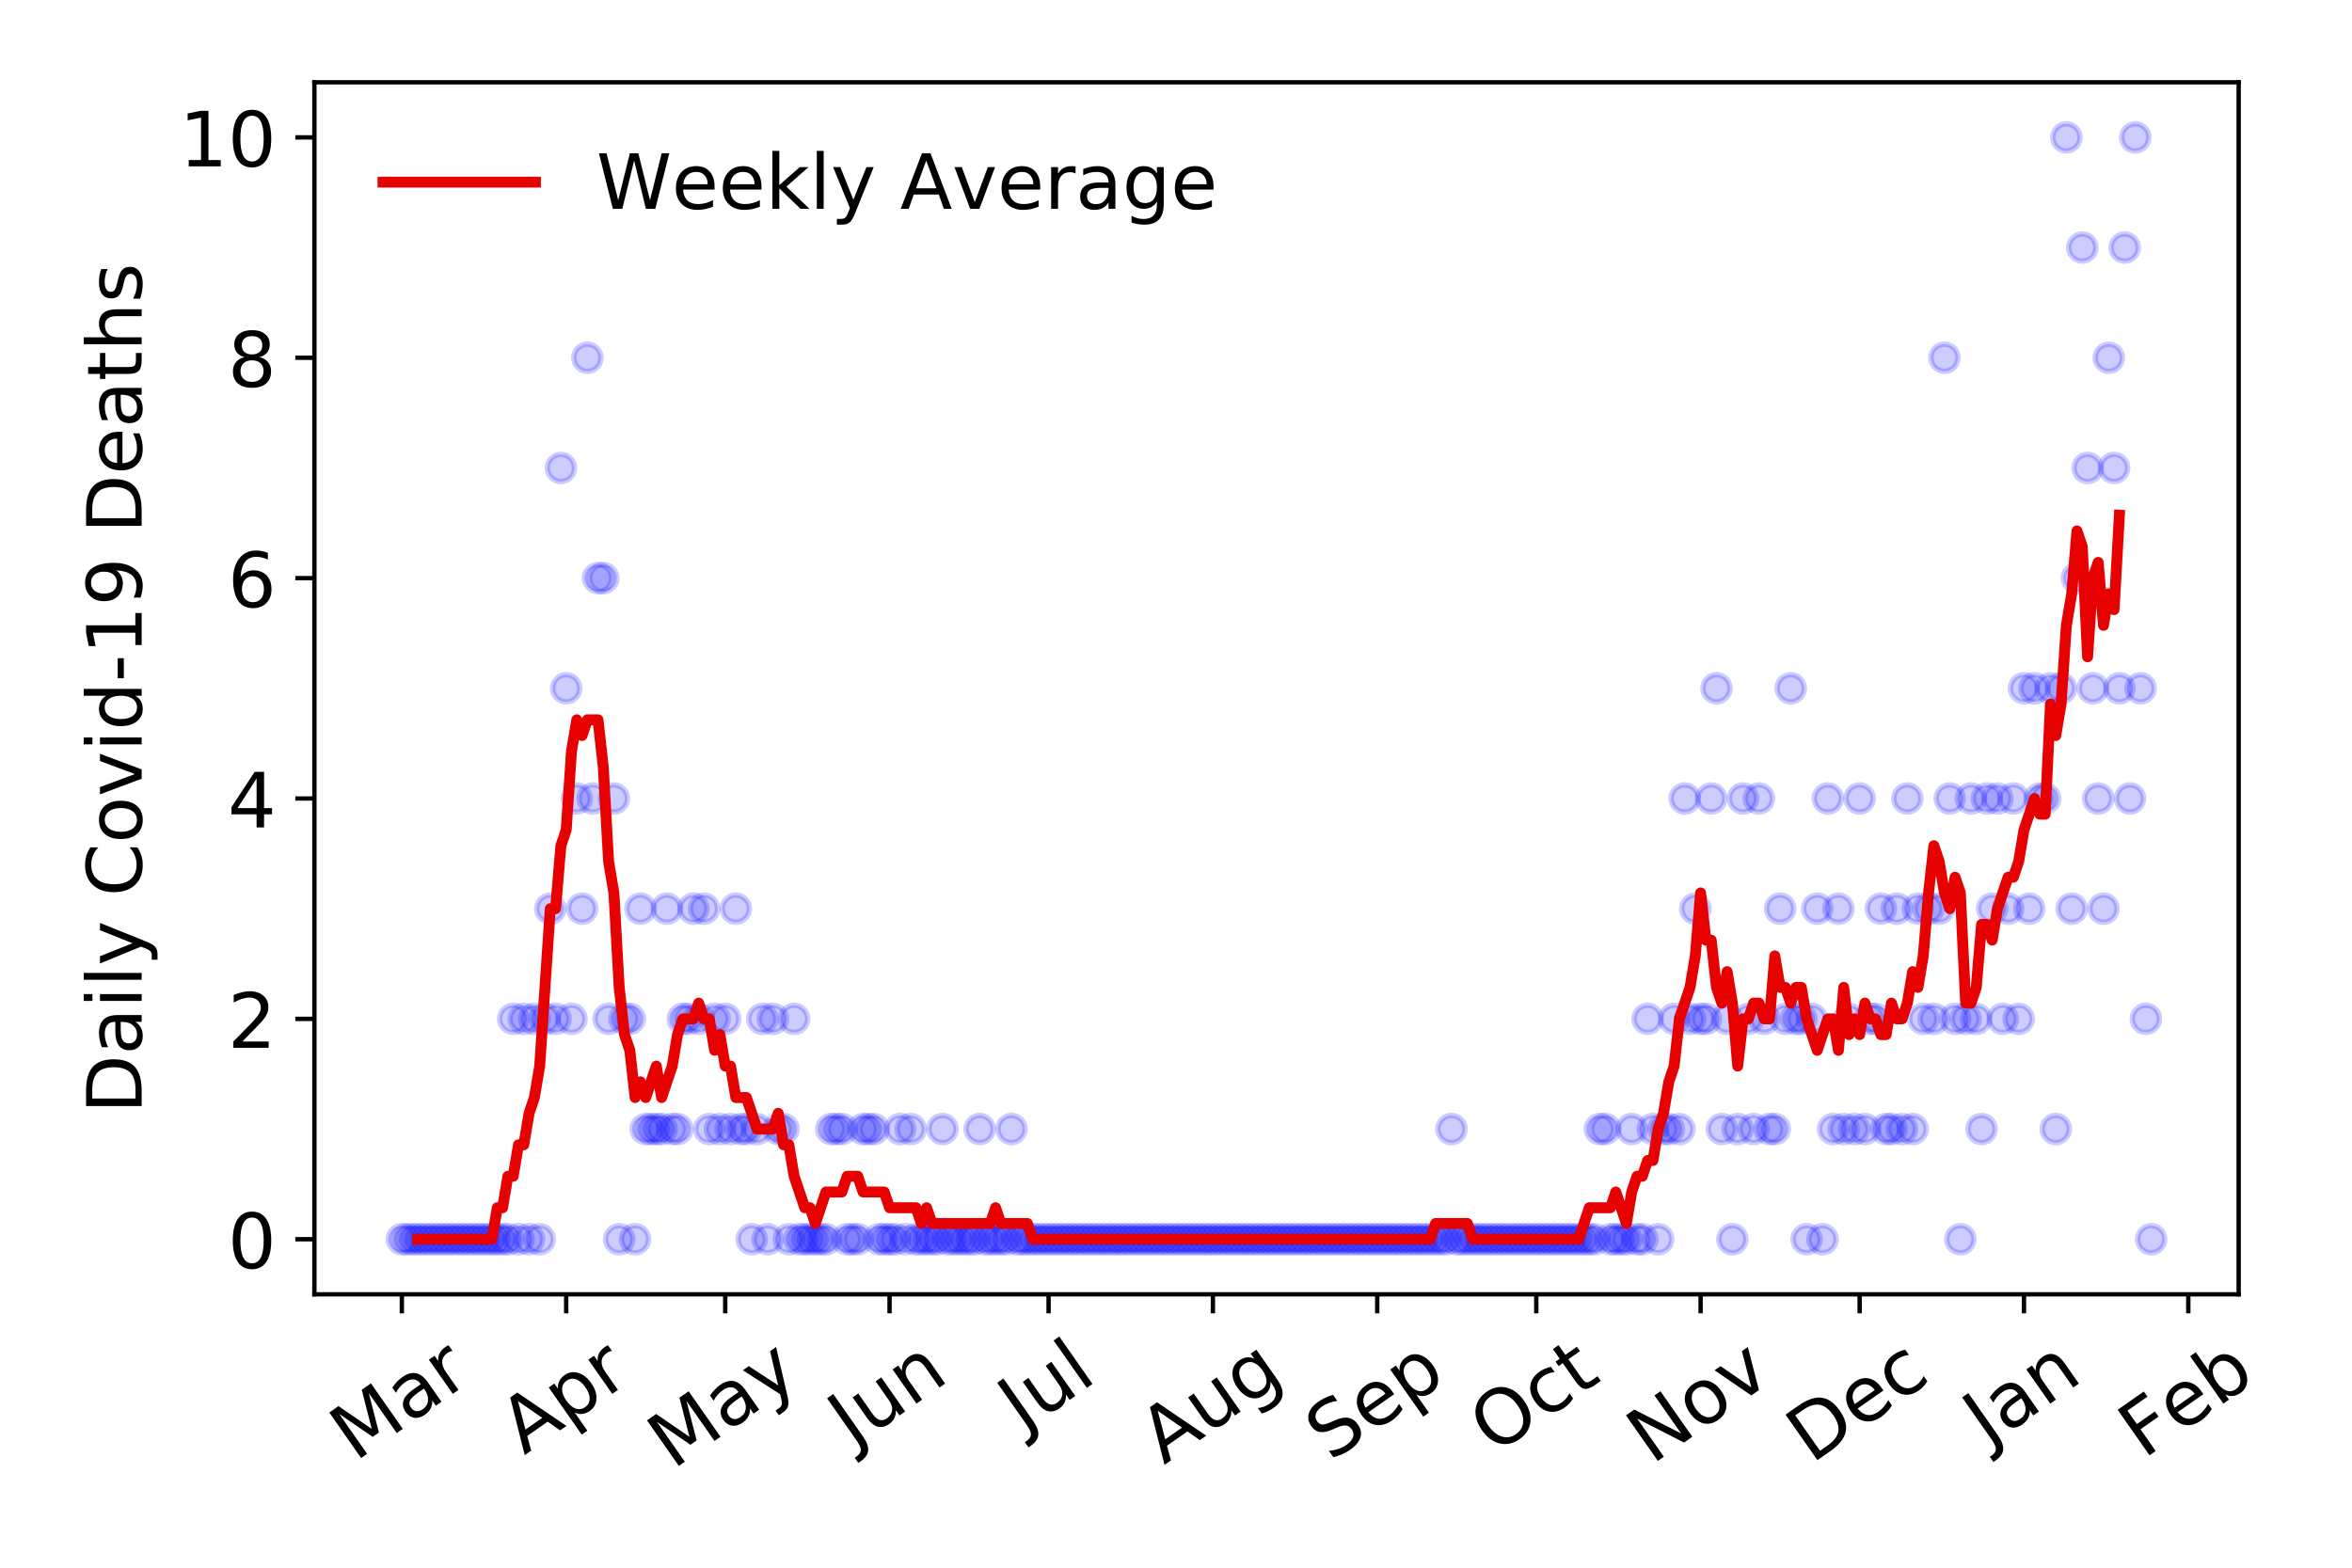 <?xml version="1.0" encoding="utf-8" standalone="no"?>
<!DOCTYPE svg PUBLIC "-//W3C//DTD SVG 1.1//EN"
  "http://www.w3.org/Graphics/SVG/1.1/DTD/svg11.dtd">
<!-- Created with matplotlib (https://matplotlib.org/) -->
<svg height="288pt" version="1.1" viewBox="0 0 432 288" width="432pt" xmlns="http://www.w3.org/2000/svg" xmlns:xlink="http://www.w3.org/1999/xlink">
 <defs>
  <style type="text/css">
*{stroke-linecap:butt;stroke-linejoin:round;}
  </style>
 </defs>
 <g id="figure_1">
  <g id="patch_1">
   <path d="M 0 288 
L 432 288 
L 432 0 
L 0 0 
z
" style="fill:#ffffff;"/>
  </g>
  <g id="axes_1">
   <g id="patch_2">
    <path d="M 57.745 237.778 
L 411.183 237.778 
L 411.183 15.12 
L 57.745 15.12 
z
" style="fill:#ffffff;"/>
   </g>
   <g id="matplotlib.axis_1">
    <g id="xtick_1">
     <g id="line2d_1">
      <defs>
       <path d="M 0 0 
L 0 3.5 
" id="m33c25a136e" style="stroke:#000000;stroke-width:0.8;"/>
      </defs>
      <g>
       <use style="stroke:#000000;stroke-width:0.8;" x="73.81" xlink:href="#m33c25a136e" y="237.778"/>
      </g>
     </g>
     <g id="text_1">
      <!-- Mar -->
      <defs>
       <path d="M 9.812 72.906 
L 24.516 72.906 
L 43.109 23.297 
L 61.812 72.906 
L 76.516 72.906 
L 76.516 0 
L 66.891 0 
L 66.891 64.016 
L 48.094 14.016 
L 38.188 14.016 
L 19.391 64.016 
L 19.391 0 
L 9.812 0 
z
" id="DejaVuSans-77"/>
       <path d="M 34.281 27.484 
Q 23.391 27.484 19.188 25 
Q 14.984 22.516 14.984 16.5 
Q 14.984 11.719 18.141 8.906 
Q 21.297 6.109 26.703 6.109 
Q 34.188 6.109 38.703 11.406 
Q 43.219 16.703 43.219 25.484 
L 43.219 27.484 
z
M 52.203 31.203 
L 52.203 0 
L 43.219 0 
L 43.219 8.297 
Q 40.141 3.328 35.547 0.953 
Q 30.953 -1.422 24.312 -1.422 
Q 15.922 -1.422 10.953 3.297 
Q 6 8.016 6 15.922 
Q 6 25.141 12.172 29.828 
Q 18.359 34.516 30.609 34.516 
L 43.219 34.516 
L 43.219 35.406 
Q 43.219 41.609 39.141 45 
Q 35.062 48.391 27.688 48.391 
Q 23 48.391 18.547 47.266 
Q 14.109 46.141 10.016 43.891 
L 10.016 52.203 
Q 14.938 54.109 19.578 55.047 
Q 24.219 56 28.609 56 
Q 40.484 56 46.344 49.844 
Q 52.203 43.703 52.203 31.203 
z
" id="DejaVuSans-97"/>
       <path d="M 41.109 46.297 
Q 39.594 47.172 37.812 47.578 
Q 36.031 48 33.891 48 
Q 26.266 48 22.188 43.047 
Q 18.109 38.094 18.109 28.812 
L 18.109 0 
L 9.078 0 
L 9.078 54.688 
L 18.109 54.688 
L 18.109 46.188 
Q 20.953 51.172 25.484 53.578 
Q 30.031 56 36.531 56 
Q 37.453 56 38.578 55.875 
Q 39.703 55.766 41.062 55.516 
z
" id="DejaVuSans-114"/>
      </defs>
      <g transform="translate(65.208 268.643)rotate(-35)scale(0.14 -0.14)">
       <use xlink:href="#DejaVuSans-77"/>
       <use x="86.279" xlink:href="#DejaVuSans-97"/>
       <use x="147.559" xlink:href="#DejaVuSans-114"/>
      </g>
     </g>
    </g>
    <g id="xtick_2">
     <g id="line2d_2">
      <g>
       <use style="stroke:#000000;stroke-width:0.8;" x="103.994" xlink:href="#m33c25a136e" y="237.778"/>
      </g>
     </g>
     <g id="text_2">
      <!-- Apr -->
      <defs>
       <path d="M 34.188 63.188 
L 20.797 26.906 
L 47.609 26.906 
z
M 28.609 72.906 
L 39.797 72.906 
L 67.578 0 
L 57.328 0 
L 50.688 18.703 
L 17.828 18.703 
L 11.188 0 
L 0.781 0 
z
" id="DejaVuSans-65"/>
       <path d="M 18.109 8.203 
L 18.109 -20.797 
L 9.078 -20.797 
L 9.078 54.688 
L 18.109 54.688 
L 18.109 46.391 
Q 20.953 51.266 25.266 53.625 
Q 29.594 56 35.594 56 
Q 45.562 56 51.781 48.094 
Q 58.016 40.188 58.016 27.297 
Q 58.016 14.406 51.781 6.484 
Q 45.562 -1.422 35.594 -1.422 
Q 29.594 -1.422 25.266 0.953 
Q 20.953 3.328 18.109 8.203 
z
M 48.688 27.297 
Q 48.688 37.203 44.609 42.844 
Q 40.531 48.484 33.406 48.484 
Q 26.266 48.484 22.188 42.844 
Q 18.109 37.203 18.109 27.297 
Q 18.109 17.391 22.188 11.75 
Q 26.266 6.109 33.406 6.109 
Q 40.531 6.109 44.609 11.75 
Q 48.688 17.391 48.688 27.297 
z
" id="DejaVuSans-112"/>
      </defs>
      <g transform="translate(96.29 267.384)rotate(-35)scale(0.14 -0.14)">
       <use xlink:href="#DejaVuSans-65"/>
       <use x="68.408" xlink:href="#DejaVuSans-112"/>
       <use x="131.885" xlink:href="#DejaVuSans-114"/>
      </g>
     </g>
    </g>
    <g id="xtick_3">
     <g id="line2d_3">
      <g>
       <use style="stroke:#000000;stroke-width:0.8;" x="133.203" xlink:href="#m33c25a136e" y="237.778"/>
      </g>
     </g>
     <g id="text_3">
      <!-- May -->
      <defs>
       <path d="M 32.172 -5.078 
Q 28.375 -14.844 24.75 -17.812 
Q 21.141 -20.797 15.094 -20.797 
L 7.906 -20.797 
L 7.906 -13.281 
L 13.188 -13.281 
Q 16.891 -13.281 18.938 -11.516 
Q 21 -9.766 23.484 -3.219 
L 25.094 0.875 
L 2.984 54.688 
L 12.5 54.688 
L 29.594 11.922 
L 46.688 54.688 
L 56.203 54.688 
z
" id="DejaVuSans-121"/>
      </defs>
      <g transform="translate(123.564 270.094)rotate(-35)scale(0.14 -0.14)">
       <use xlink:href="#DejaVuSans-77"/>
       <use x="86.279" xlink:href="#DejaVuSans-97"/>
       <use x="147.559" xlink:href="#DejaVuSans-121"/>
      </g>
     </g>
    </g>
    <g id="xtick_4">
     <g id="line2d_4">
      <g>
       <use style="stroke:#000000;stroke-width:0.8;" x="163.387" xlink:href="#m33c25a136e" y="237.778"/>
      </g>
     </g>
     <g id="text_4">
      <!-- Jun -->
      <defs>
       <path d="M 9.812 72.906 
L 19.672 72.906 
L 19.672 5.078 
Q 19.672 -8.109 14.672 -14.062 
Q 9.672 -20.016 -1.422 -20.016 
L -5.172 -20.016 
L -5.172 -11.719 
L -2.094 -11.719 
Q 4.438 -11.719 7.125 -8.047 
Q 9.812 -4.391 9.812 5.078 
z
" id="DejaVuSans-74"/>
       <path d="M 8.5 21.578 
L 8.5 54.688 
L 17.484 54.688 
L 17.484 21.922 
Q 17.484 14.156 20.5 10.266 
Q 23.531 6.391 29.594 6.391 
Q 36.859 6.391 41.078 11.031 
Q 45.312 15.672 45.312 23.688 
L 45.312 54.688 
L 54.297 54.688 
L 54.297 0 
L 45.312 0 
L 45.312 8.406 
Q 42.047 3.422 37.719 1 
Q 33.406 -1.422 27.688 -1.422 
Q 18.266 -1.422 13.375 4.438 
Q 8.5 10.297 8.5 21.578 
z
M 31.109 56 
z
" id="DejaVuSans-117"/>
       <path d="M 54.891 33.016 
L 54.891 0 
L 45.906 0 
L 45.906 32.719 
Q 45.906 40.484 42.875 44.328 
Q 39.844 48.188 33.797 48.188 
Q 26.516 48.188 22.312 43.547 
Q 18.109 38.922 18.109 30.906 
L 18.109 0 
L 9.078 0 
L 9.078 54.688 
L 18.109 54.688 
L 18.109 46.188 
Q 21.344 51.125 25.703 53.562 
Q 30.078 56 35.797 56 
Q 45.219 56 50.047 50.172 
Q 54.891 44.344 54.891 33.016 
z
" id="DejaVuSans-110"/>
      </defs>
      <g transform="translate(156.643 266.039)rotate(-35)scale(0.14 -0.14)">
       <use xlink:href="#DejaVuSans-74"/>
       <use x="29.492" xlink:href="#DejaVuSans-117"/>
       <use x="92.871" xlink:href="#DejaVuSans-110"/>
      </g>
     </g>
    </g>
    <g id="xtick_5">
     <g id="line2d_5">
      <g>
       <use style="stroke:#000000;stroke-width:0.8;" x="192.597" xlink:href="#m33c25a136e" y="237.778"/>
      </g>
     </g>
     <g id="text_5">
      <!-- Jul -->
      <defs>
       <path d="M 9.422 75.984 
L 18.406 75.984 
L 18.406 0 
L 9.422 0 
z
" id="DejaVuSans-108"/>
      </defs>
      <g transform="translate(187.894 263.181)rotate(-35)scale(0.14 -0.14)">
       <use xlink:href="#DejaVuSans-74"/>
       <use x="29.492" xlink:href="#DejaVuSans-117"/>
       <use x="92.871" xlink:href="#DejaVuSans-108"/>
      </g>
     </g>
    </g>
    <g id="xtick_6">
     <g id="line2d_6">
      <g>
       <use style="stroke:#000000;stroke-width:0.8;" x="222.78" xlink:href="#m33c25a136e" y="237.778"/>
      </g>
     </g>
     <g id="text_6">
      <!-- Aug -->
      <defs>
       <path d="M 45.406 27.984 
Q 45.406 37.75 41.375 43.109 
Q 37.359 48.484 30.078 48.484 
Q 22.859 48.484 18.828 43.109 
Q 14.797 37.75 14.797 27.984 
Q 14.797 18.266 18.828 12.891 
Q 22.859 7.516 30.078 7.516 
Q 37.359 7.516 41.375 12.891 
Q 45.406 18.266 45.406 27.984 
z
M 54.391 6.781 
Q 54.391 -7.172 48.188 -13.984 
Q 42 -20.797 29.203 -20.797 
Q 24.469 -20.797 20.266 -20.094 
Q 16.062 -19.391 12.109 -17.922 
L 12.109 -9.188 
Q 16.062 -11.328 19.922 -12.344 
Q 23.781 -13.375 27.781 -13.375 
Q 36.625 -13.375 41.016 -8.766 
Q 45.406 -4.156 45.406 5.172 
L 45.406 9.625 
Q 42.625 4.781 38.281 2.391 
Q 33.938 0 27.875 0 
Q 17.828 0 11.672 7.656 
Q 5.516 15.328 5.516 27.984 
Q 5.516 40.672 11.672 48.328 
Q 17.828 56 27.875 56 
Q 33.938 56 38.281 53.609 
Q 42.625 51.219 45.406 46.391 
L 45.406 54.688 
L 54.391 54.688 
z
" id="DejaVuSans-103"/>
      </defs>
      <g transform="translate(213.799 269.172)rotate(-35)scale(0.14 -0.14)">
       <use xlink:href="#DejaVuSans-65"/>
       <use x="68.408" xlink:href="#DejaVuSans-117"/>
       <use x="131.787" xlink:href="#DejaVuSans-103"/>
      </g>
     </g>
    </g>
    <g id="xtick_7">
     <g id="line2d_7">
      <g>
       <use style="stroke:#000000;stroke-width:0.8;" x="252.963" xlink:href="#m33c25a136e" y="237.778"/>
      </g>
     </g>
     <g id="text_7">
      <!-- Sep -->
      <defs>
       <path d="M 53.516 70.516 
L 53.516 60.891 
Q 47.906 63.578 42.922 64.891 
Q 37.938 66.219 33.297 66.219 
Q 25.25 66.219 20.875 63.094 
Q 16.5 59.969 16.5 54.203 
Q 16.5 49.359 19.406 46.891 
Q 22.312 44.438 30.422 42.922 
L 36.375 41.703 
Q 47.406 39.594 52.656 34.297 
Q 57.906 29 57.906 20.125 
Q 57.906 9.516 50.797 4.047 
Q 43.703 -1.422 29.984 -1.422 
Q 24.812 -1.422 18.969 -0.25 
Q 13.141 0.922 6.891 3.219 
L 6.891 13.375 
Q 12.891 10.016 18.656 8.297 
Q 24.422 6.594 29.984 6.594 
Q 38.422 6.594 43.016 9.906 
Q 47.609 13.234 47.609 19.391 
Q 47.609 24.75 44.312 27.781 
Q 41.016 30.812 33.5 32.328 
L 27.484 33.5 
Q 16.453 35.688 11.516 40.375 
Q 6.594 45.062 6.594 53.422 
Q 6.594 63.094 13.406 68.656 
Q 20.219 74.219 32.172 74.219 
Q 37.312 74.219 42.625 73.281 
Q 47.953 72.359 53.516 70.516 
z
" id="DejaVuSans-83"/>
       <path d="M 56.203 29.594 
L 56.203 25.203 
L 14.891 25.203 
Q 15.484 15.922 20.484 11.062 
Q 25.484 6.203 34.422 6.203 
Q 39.594 6.203 44.453 7.469 
Q 49.312 8.734 54.109 11.281 
L 54.109 2.781 
Q 49.266 0.734 44.188 -0.344 
Q 39.109 -1.422 33.891 -1.422 
Q 20.797 -1.422 13.156 6.188 
Q 5.516 13.812 5.516 26.812 
Q 5.516 40.234 12.766 48.109 
Q 20.016 56 32.328 56 
Q 43.359 56 49.781 48.891 
Q 56.203 41.797 56.203 29.594 
z
M 47.219 32.234 
Q 47.125 39.594 43.094 43.984 
Q 39.062 48.391 32.422 48.391 
Q 24.906 48.391 20.391 44.141 
Q 15.875 39.891 15.188 32.172 
z
" id="DejaVuSans-101"/>
      </defs>
      <g transform="translate(244.37 268.629)rotate(-35)scale(0.14 -0.14)">
       <use xlink:href="#DejaVuSans-83"/>
       <use x="63.477" xlink:href="#DejaVuSans-101"/>
       <use x="125" xlink:href="#DejaVuSans-112"/>
      </g>
     </g>
    </g>
    <g id="xtick_8">
     <g id="line2d_8">
      <g>
       <use style="stroke:#000000;stroke-width:0.8;" x="282.173" xlink:href="#m33c25a136e" y="237.778"/>
      </g>
     </g>
     <g id="text_8">
      <!-- Oct -->
      <defs>
       <path d="M 39.406 66.219 
Q 28.656 66.219 22.328 58.203 
Q 16.016 50.203 16.016 36.375 
Q 16.016 22.609 22.328 14.594 
Q 28.656 6.594 39.406 6.594 
Q 50.141 6.594 56.422 14.594 
Q 62.703 22.609 62.703 36.375 
Q 62.703 50.203 56.422 58.203 
Q 50.141 66.219 39.406 66.219 
z
M 39.406 74.219 
Q 54.734 74.219 63.906 63.938 
Q 73.094 53.656 73.094 36.375 
Q 73.094 19.141 63.906 8.859 
Q 54.734 -1.422 39.406 -1.422 
Q 24.031 -1.422 14.812 8.828 
Q 5.609 19.094 5.609 36.375 
Q 5.609 53.656 14.812 63.938 
Q 24.031 74.219 39.406 74.219 
z
" id="DejaVuSans-79"/>
       <path d="M 48.781 52.594 
L 48.781 44.188 
Q 44.969 46.297 41.141 47.344 
Q 37.312 48.391 33.406 48.391 
Q 24.656 48.391 19.812 42.844 
Q 14.984 37.312 14.984 27.297 
Q 14.984 17.281 19.812 11.734 
Q 24.656 6.203 33.406 6.203 
Q 37.312 6.203 41.141 7.25 
Q 44.969 8.297 48.781 10.406 
L 48.781 2.094 
Q 45.016 0.344 40.984 -0.531 
Q 36.969 -1.422 32.422 -1.422 
Q 20.062 -1.422 12.781 6.344 
Q 5.516 14.109 5.516 27.297 
Q 5.516 40.672 12.859 48.328 
Q 20.219 56 33.016 56 
Q 37.156 56 41.109 55.141 
Q 45.062 54.297 48.781 52.594 
z
" id="DejaVuSans-99"/>
       <path d="M 18.312 70.219 
L 18.312 54.688 
L 36.812 54.688 
L 36.812 47.703 
L 18.312 47.703 
L 18.312 18.016 
Q 18.312 11.328 20.141 9.422 
Q 21.969 7.516 27.594 7.516 
L 36.812 7.516 
L 36.812 0 
L 27.594 0 
Q 17.188 0 13.234 3.875 
Q 9.281 7.766 9.281 18.016 
L 9.281 47.703 
L 2.688 47.703 
L 2.688 54.688 
L 9.281 54.688 
L 9.281 70.219 
z
" id="DejaVuSans-116"/>
      </defs>
      <g transform="translate(274.474 267.377)rotate(-35)scale(0.14 -0.14)">
       <use xlink:href="#DejaVuSans-79"/>
       <use x="78.711" xlink:href="#DejaVuSans-99"/>
       <use x="133.691" xlink:href="#DejaVuSans-116"/>
      </g>
     </g>
    </g>
    <g id="xtick_9">
     <g id="line2d_9">
      <g>
       <use style="stroke:#000000;stroke-width:0.8;" x="312.356" xlink:href="#m33c25a136e" y="237.778"/>
      </g>
     </g>
     <g id="text_9">
      <!-- Nov -->
      <defs>
       <path d="M 9.812 72.906 
L 23.094 72.906 
L 55.422 11.922 
L 55.422 72.906 
L 64.984 72.906 
L 64.984 0 
L 51.703 0 
L 19.391 60.984 
L 19.391 0 
L 9.812 0 
z
" id="DejaVuSans-78"/>
       <path d="M 30.609 48.391 
Q 23.391 48.391 19.188 42.75 
Q 14.984 37.109 14.984 27.297 
Q 14.984 17.484 19.156 11.844 
Q 23.344 6.203 30.609 6.203 
Q 37.797 6.203 41.984 11.859 
Q 46.188 17.531 46.188 27.297 
Q 46.188 37.016 41.984 42.703 
Q 37.797 48.391 30.609 48.391 
z
M 30.609 56 
Q 42.328 56 49.016 48.375 
Q 55.719 40.766 55.719 27.297 
Q 55.719 13.875 49.016 6.219 
Q 42.328 -1.422 30.609 -1.422 
Q 18.844 -1.422 12.172 6.219 
Q 5.516 13.875 5.516 27.297 
Q 5.516 40.766 12.172 48.375 
Q 18.844 56 30.609 56 
z
" id="DejaVuSans-111"/>
       <path d="M 2.984 54.688 
L 12.5 54.688 
L 29.594 8.797 
L 46.688 54.688 
L 56.203 54.688 
L 35.688 0 
L 23.484 0 
z
" id="DejaVuSans-118"/>
      </defs>
      <g transform="translate(303.38 269.166)rotate(-35)scale(0.14 -0.14)">
       <use xlink:href="#DejaVuSans-78"/>
       <use x="74.805" xlink:href="#DejaVuSans-111"/>
       <use x="135.986" xlink:href="#DejaVuSans-118"/>
      </g>
     </g>
    </g>
    <g id="xtick_10">
     <g id="line2d_10">
      <g>
       <use style="stroke:#000000;stroke-width:0.8;" x="341.566" xlink:href="#m33c25a136e" y="237.778"/>
      </g>
     </g>
     <g id="text_10">
      <!-- Dec -->
      <defs>
       <path d="M 19.672 64.797 
L 19.672 8.109 
L 31.594 8.109 
Q 46.688 8.109 53.688 14.938 
Q 60.688 21.781 60.688 36.531 
Q 60.688 51.172 53.688 57.984 
Q 46.688 64.797 31.594 64.797 
z
M 9.812 72.906 
L 30.078 72.906 
Q 51.266 72.906 61.172 64.094 
Q 71.094 55.281 71.094 36.531 
Q 71.094 17.672 61.125 8.828 
Q 51.172 0 30.078 0 
L 9.812 0 
z
" id="DejaVuSans-68"/>
      </defs>
      <g transform="translate(332.686 269.032)rotate(-35)scale(0.14 -0.14)">
       <use xlink:href="#DejaVuSans-68"/>
       <use x="77.002" xlink:href="#DejaVuSans-101"/>
       <use x="138.525" xlink:href="#DejaVuSans-99"/>
      </g>
     </g>
    </g>
    <g id="xtick_11">
     <g id="line2d_11">
      <g>
       <use style="stroke:#000000;stroke-width:0.8;" x="371.75" xlink:href="#m33c25a136e" y="237.778"/>
      </g>
     </g>
     <g id="text_11">
      <!-- Jan -->
      <g transform="translate(365.126 265.871)rotate(-35)scale(0.14 -0.14)">
       <use xlink:href="#DejaVuSans-74"/>
       <use x="29.492" xlink:href="#DejaVuSans-97"/>
       <use x="90.771" xlink:href="#DejaVuSans-110"/>
      </g>
     </g>
    </g>
    <g id="xtick_12">
     <g id="line2d_12">
      <g>
       <use style="stroke:#000000;stroke-width:0.8;" x="401.933" xlink:href="#m33c25a136e" y="237.778"/>
      </g>
     </g>
     <g id="text_12">
      <!-- Feb -->
      <defs>
       <path d="M 9.812 72.906 
L 51.703 72.906 
L 51.703 64.594 
L 19.672 64.594 
L 19.672 43.109 
L 48.578 43.109 
L 48.578 34.812 
L 19.672 34.812 
L 19.672 0 
L 9.812 0 
z
" id="DejaVuSans-70"/>
       <path d="M 48.688 27.297 
Q 48.688 37.203 44.609 42.844 
Q 40.531 48.484 33.406 48.484 
Q 26.266 48.484 22.188 42.844 
Q 18.109 37.203 18.109 27.297 
Q 18.109 17.391 22.188 11.75 
Q 26.266 6.109 33.406 6.109 
Q 40.531 6.109 44.609 11.75 
Q 48.688 17.391 48.688 27.297 
z
M 18.109 46.391 
Q 20.953 51.266 25.266 53.625 
Q 29.594 56 35.594 56 
Q 45.562 56 51.781 48.094 
Q 58.016 40.188 58.016 27.297 
Q 58.016 14.406 51.781 6.484 
Q 45.562 -1.422 35.594 -1.422 
Q 29.594 -1.422 25.266 0.953 
Q 20.953 3.328 18.109 8.203 
L 18.109 0 
L 9.078 0 
L 9.078 75.984 
L 18.109 75.984 
z
" id="DejaVuSans-98"/>
      </defs>
      <g transform="translate(393.687 268.143)rotate(-35)scale(0.14 -0.14)">
       <use xlink:href="#DejaVuSans-70"/>
       <use x="57.441" xlink:href="#DejaVuSans-101"/>
       <use x="118.965" xlink:href="#DejaVuSans-98"/>
      </g>
     </g>
    </g>
   </g>
   <g id="matplotlib.axis_2">
    <g id="ytick_1">
     <g id="line2d_13">
      <defs>
       <path d="M 0 0 
L -3.5 0 
" id="m43e3b9c987" style="stroke:#000000;stroke-width:0.8;"/>
      </defs>
      <g>
       <use style="stroke:#000000;stroke-width:0.8;" x="57.745" xlink:href="#m43e3b9c987" y="227.657"/>
      </g>
     </g>
     <g id="text_13">
      <!-- 0 -->
      <defs>
       <path d="M 31.781 66.406 
Q 24.172 66.406 20.328 58.906 
Q 16.5 51.422 16.5 36.375 
Q 16.5 21.391 20.328 13.891 
Q 24.172 6.391 31.781 6.391 
Q 39.453 6.391 43.281 13.891 
Q 47.125 21.391 47.125 36.375 
Q 47.125 51.422 43.281 58.906 
Q 39.453 66.406 31.781 66.406 
z
M 31.781 74.219 
Q 44.047 74.219 50.516 64.516 
Q 56.984 54.828 56.984 36.375 
Q 56.984 17.969 50.516 8.266 
Q 44.047 -1.422 31.781 -1.422 
Q 19.531 -1.422 13.062 8.266 
Q 6.594 17.969 6.594 36.375 
Q 6.594 54.828 13.062 64.516 
Q 19.531 74.219 31.781 74.219 
z
" id="DejaVuSans-48"/>
      </defs>
      <g transform="translate(41.837 232.976)scale(0.14 -0.14)">
       <use xlink:href="#DejaVuSans-48"/>
      </g>
     </g>
    </g>
    <g id="ytick_2">
     <g id="line2d_14">
      <g>
       <use style="stroke:#000000;stroke-width:0.8;" x="57.745" xlink:href="#m43e3b9c987" y="187.174"/>
      </g>
     </g>
     <g id="text_14">
      <!-- 2 -->
      <defs>
       <path d="M 19.188 8.297 
L 53.609 8.297 
L 53.609 0 
L 7.328 0 
L 7.328 8.297 
Q 12.938 14.109 22.625 23.891 
Q 32.328 33.688 34.812 36.531 
Q 39.547 41.844 41.422 45.531 
Q 43.312 49.219 43.312 52.781 
Q 43.312 58.594 39.234 62.25 
Q 35.156 65.922 28.609 65.922 
Q 23.969 65.922 18.812 64.312 
Q 13.672 62.703 7.812 59.422 
L 7.812 69.391 
Q 13.766 71.781 18.938 73 
Q 24.125 74.219 28.422 74.219 
Q 39.75 74.219 46.484 68.547 
Q 53.219 62.891 53.219 53.422 
Q 53.219 48.922 51.531 44.891 
Q 49.859 40.875 45.406 35.406 
Q 44.188 33.984 37.641 27.219 
Q 31.109 20.453 19.188 8.297 
z
" id="DejaVuSans-50"/>
      </defs>
      <g transform="translate(41.837 192.493)scale(0.14 -0.14)">
       <use xlink:href="#DejaVuSans-50"/>
      </g>
     </g>
    </g>
    <g id="ytick_3">
     <g id="line2d_15">
      <g>
       <use style="stroke:#000000;stroke-width:0.8;" x="57.745" xlink:href="#m43e3b9c987" y="146.691"/>
      </g>
     </g>
     <g id="text_15">
      <!-- 4 -->
      <defs>
       <path d="M 37.797 64.312 
L 12.891 25.391 
L 37.797 25.391 
z
M 35.203 72.906 
L 47.609 72.906 
L 47.609 25.391 
L 58.016 25.391 
L 58.016 17.188 
L 47.609 17.188 
L 47.609 0 
L 37.797 0 
L 37.797 17.188 
L 4.891 17.188 
L 4.891 26.703 
z
" id="DejaVuSans-52"/>
      </defs>
      <g transform="translate(41.837 152.01)scale(0.14 -0.14)">
       <use xlink:href="#DejaVuSans-52"/>
      </g>
     </g>
    </g>
    <g id="ytick_4">
     <g id="line2d_16">
      <g>
       <use style="stroke:#000000;stroke-width:0.8;" x="57.745" xlink:href="#m43e3b9c987" y="106.207"/>
      </g>
     </g>
     <g id="text_16">
      <!-- 6 -->
      <defs>
       <path d="M 33.016 40.375 
Q 26.375 40.375 22.484 35.828 
Q 18.609 31.297 18.609 23.391 
Q 18.609 15.531 22.484 10.953 
Q 26.375 6.391 33.016 6.391 
Q 39.656 6.391 43.531 10.953 
Q 47.406 15.531 47.406 23.391 
Q 47.406 31.297 43.531 35.828 
Q 39.656 40.375 33.016 40.375 
z
M 52.594 71.297 
L 52.594 62.312 
Q 48.875 64.062 45.094 64.984 
Q 41.312 65.922 37.594 65.922 
Q 27.828 65.922 22.672 59.328 
Q 17.531 52.734 16.797 39.406 
Q 19.672 43.656 24.016 45.922 
Q 28.375 48.188 33.594 48.188 
Q 44.578 48.188 50.953 41.516 
Q 57.328 34.859 57.328 23.391 
Q 57.328 12.156 50.688 5.359 
Q 44.047 -1.422 33.016 -1.422 
Q 20.359 -1.422 13.672 8.266 
Q 6.984 17.969 6.984 36.375 
Q 6.984 53.656 15.188 63.938 
Q 23.391 74.219 37.203 74.219 
Q 40.922 74.219 44.703 73.484 
Q 48.484 72.75 52.594 71.297 
z
" id="DejaVuSans-54"/>
      </defs>
      <g transform="translate(41.837 111.526)scale(0.14 -0.14)">
       <use xlink:href="#DejaVuSans-54"/>
      </g>
     </g>
    </g>
    <g id="ytick_5">
     <g id="line2d_17">
      <g>
       <use style="stroke:#000000;stroke-width:0.8;" x="57.745" xlink:href="#m43e3b9c987" y="65.724"/>
      </g>
     </g>
     <g id="text_17">
      <!-- 8 -->
      <defs>
       <path d="M 31.781 34.625 
Q 24.75 34.625 20.719 30.859 
Q 16.703 27.094 16.703 20.516 
Q 16.703 13.922 20.719 10.156 
Q 24.75 6.391 31.781 6.391 
Q 38.812 6.391 42.859 10.172 
Q 46.922 13.969 46.922 20.516 
Q 46.922 27.094 42.891 30.859 
Q 38.875 34.625 31.781 34.625 
z
M 21.922 38.812 
Q 15.578 40.375 12.031 44.719 
Q 8.5 49.078 8.5 55.328 
Q 8.5 64.062 14.719 69.141 
Q 20.953 74.219 31.781 74.219 
Q 42.672 74.219 48.875 69.141 
Q 55.078 64.062 55.078 55.328 
Q 55.078 49.078 51.531 44.719 
Q 48 40.375 41.703 38.812 
Q 48.828 37.156 52.797 32.312 
Q 56.781 27.484 56.781 20.516 
Q 56.781 9.906 50.312 4.234 
Q 43.844 -1.422 31.781 -1.422 
Q 19.734 -1.422 13.25 4.234 
Q 6.781 9.906 6.781 20.516 
Q 6.781 27.484 10.781 32.312 
Q 14.797 37.156 21.922 38.812 
z
M 18.312 54.391 
Q 18.312 48.734 21.844 45.562 
Q 25.391 42.391 31.781 42.391 
Q 38.141 42.391 41.719 45.562 
Q 45.312 48.734 45.312 54.391 
Q 45.312 60.062 41.719 63.234 
Q 38.141 66.406 31.781 66.406 
Q 25.391 66.406 21.844 63.234 
Q 18.312 60.062 18.312 54.391 
z
" id="DejaVuSans-56"/>
      </defs>
      <g transform="translate(41.837 71.043)scale(0.14 -0.14)">
       <use xlink:href="#DejaVuSans-56"/>
      </g>
     </g>
    </g>
    <g id="ytick_6">
     <g id="line2d_18">
      <g>
       <use style="stroke:#000000;stroke-width:0.8;" x="57.745" xlink:href="#m43e3b9c987" y="25.241"/>
      </g>
     </g>
     <g id="text_18">
      <!-- 10 -->
      <defs>
       <path d="M 12.406 8.297 
L 28.516 8.297 
L 28.516 63.922 
L 10.984 60.406 
L 10.984 69.391 
L 28.422 72.906 
L 38.281 72.906 
L 38.281 8.297 
L 54.391 8.297 
L 54.391 0 
L 12.406 0 
z
" id="DejaVuSans-49"/>
      </defs>
      <g transform="translate(32.93 30.56)scale(0.14 -0.14)">
       <use xlink:href="#DejaVuSans-49"/>
       <use x="63.623" xlink:href="#DejaVuSans-48"/>
      </g>
     </g>
    </g>
    <g id="text_19">
     <!-- Daily Covid-19 Deaths -->
     <defs>
      <path d="M 9.422 54.688 
L 18.406 54.688 
L 18.406 0 
L 9.422 0 
z
M 9.422 75.984 
L 18.406 75.984 
L 18.406 64.594 
L 9.422 64.594 
z
" id="DejaVuSans-105"/>
      <path id="DejaVuSans-32"/>
      <path d="M 64.406 67.281 
L 64.406 56.891 
Q 59.422 61.531 53.781 63.812 
Q 48.141 66.109 41.797 66.109 
Q 29.297 66.109 22.656 58.469 
Q 16.016 50.828 16.016 36.375 
Q 16.016 21.969 22.656 14.328 
Q 29.297 6.688 41.797 6.688 
Q 48.141 6.688 53.781 8.984 
Q 59.422 11.281 64.406 15.922 
L 64.406 5.609 
Q 59.234 2.094 53.438 0.328 
Q 47.656 -1.422 41.219 -1.422 
Q 24.656 -1.422 15.125 8.703 
Q 5.609 18.844 5.609 36.375 
Q 5.609 53.953 15.125 64.078 
Q 24.656 74.219 41.219 74.219 
Q 47.75 74.219 53.531 72.484 
Q 59.328 70.75 64.406 67.281 
z
" id="DejaVuSans-67"/>
      <path d="M 45.406 46.391 
L 45.406 75.984 
L 54.391 75.984 
L 54.391 0 
L 45.406 0 
L 45.406 8.203 
Q 42.578 3.328 38.25 0.953 
Q 33.938 -1.422 27.875 -1.422 
Q 17.969 -1.422 11.734 6.484 
Q 5.516 14.406 5.516 27.297 
Q 5.516 40.188 11.734 48.094 
Q 17.969 56 27.875 56 
Q 33.938 56 38.25 53.625 
Q 42.578 51.266 45.406 46.391 
z
M 14.797 27.297 
Q 14.797 17.391 18.875 11.75 
Q 22.953 6.109 30.078 6.109 
Q 37.203 6.109 41.297 11.75 
Q 45.406 17.391 45.406 27.297 
Q 45.406 37.203 41.297 42.844 
Q 37.203 48.484 30.078 48.484 
Q 22.953 48.484 18.875 42.844 
Q 14.797 37.203 14.797 27.297 
z
" id="DejaVuSans-100"/>
      <path d="M 4.891 31.391 
L 31.203 31.391 
L 31.203 23.391 
L 4.891 23.391 
z
" id="DejaVuSans-45"/>
      <path d="M 10.984 1.516 
L 10.984 10.5 
Q 14.703 8.734 18.5 7.812 
Q 22.312 6.891 25.984 6.891 
Q 35.75 6.891 40.891 13.453 
Q 46.047 20.016 46.781 33.406 
Q 43.953 29.203 39.594 26.953 
Q 35.25 24.703 29.984 24.703 
Q 19.047 24.703 12.672 31.312 
Q 6.297 37.938 6.297 49.422 
Q 6.297 60.641 12.938 67.422 
Q 19.578 74.219 30.609 74.219 
Q 43.266 74.219 49.922 64.516 
Q 56.594 54.828 56.594 36.375 
Q 56.594 19.141 48.406 8.859 
Q 40.234 -1.422 26.422 -1.422 
Q 22.703 -1.422 18.891 -0.688 
Q 15.094 0.047 10.984 1.516 
z
M 30.609 32.422 
Q 37.25 32.422 41.125 36.953 
Q 45.016 41.5 45.016 49.422 
Q 45.016 57.281 41.125 61.844 
Q 37.25 66.406 30.609 66.406 
Q 23.969 66.406 20.094 61.844 
Q 16.219 57.281 16.219 49.422 
Q 16.219 41.5 20.094 36.953 
Q 23.969 32.422 30.609 32.422 
z
" id="DejaVuSans-57"/>
      <path d="M 54.891 33.016 
L 54.891 0 
L 45.906 0 
L 45.906 32.719 
Q 45.906 40.484 42.875 44.328 
Q 39.844 48.188 33.797 48.188 
Q 26.516 48.188 22.312 43.547 
Q 18.109 38.922 18.109 30.906 
L 18.109 0 
L 9.078 0 
L 9.078 75.984 
L 18.109 75.984 
L 18.109 46.188 
Q 21.344 51.125 25.703 53.562 
Q 30.078 56 35.797 56 
Q 45.219 56 50.047 50.172 
Q 54.891 44.344 54.891 33.016 
z
" id="DejaVuSans-104"/>
      <path d="M 44.281 53.078 
L 44.281 44.578 
Q 40.484 46.531 36.375 47.5 
Q 32.281 48.484 27.875 48.484 
Q 21.188 48.484 17.844 46.438 
Q 14.5 44.391 14.5 40.281 
Q 14.5 37.156 16.891 35.375 
Q 19.281 33.594 26.516 31.984 
L 29.594 31.297 
Q 39.156 29.25 43.188 25.516 
Q 47.219 21.781 47.219 15.094 
Q 47.219 7.469 41.188 3.016 
Q 35.156 -1.422 24.609 -1.422 
Q 20.219 -1.422 15.453 -0.562 
Q 10.688 0.297 5.422 2 
L 5.422 11.281 
Q 10.406 8.688 15.234 7.391 
Q 20.062 6.109 24.812 6.109 
Q 31.156 6.109 34.562 8.281 
Q 37.984 10.453 37.984 14.406 
Q 37.984 18.062 35.516 20.016 
Q 33.062 21.969 24.703 23.781 
L 21.578 24.516 
Q 13.234 26.266 9.516 29.906 
Q 5.812 33.547 5.812 39.891 
Q 5.812 47.609 11.281 51.797 
Q 16.75 56 26.812 56 
Q 31.781 56 36.172 55.266 
Q 40.578 54.547 44.281 53.078 
z
" id="DejaVuSans-115"/>
     </defs>
     <g transform="translate(26.018 204.56)rotate(-90)scale(0.14 -0.14)">
      <use xlink:href="#DejaVuSans-68"/>
      <use x="77.002" xlink:href="#DejaVuSans-97"/>
      <use x="138.281" xlink:href="#DejaVuSans-105"/>
      <use x="166.064" xlink:href="#DejaVuSans-108"/>
      <use x="193.848" xlink:href="#DejaVuSans-121"/>
      <use x="253.027" xlink:href="#DejaVuSans-32"/>
      <use x="284.814" xlink:href="#DejaVuSans-67"/>
      <use x="354.639" xlink:href="#DejaVuSans-111"/>
      <use x="415.82" xlink:href="#DejaVuSans-118"/>
      <use x="475" xlink:href="#DejaVuSans-105"/>
      <use x="502.783" xlink:href="#DejaVuSans-100"/>
      <use x="566.26" xlink:href="#DejaVuSans-45"/>
      <use x="602.344" xlink:href="#DejaVuSans-49"/>
      <use x="665.967" xlink:href="#DejaVuSans-57"/>
      <use x="729.59" xlink:href="#DejaVuSans-32"/>
      <use x="761.377" xlink:href="#DejaVuSans-68"/>
      <use x="838.379" xlink:href="#DejaVuSans-101"/>
      <use x="899.902" xlink:href="#DejaVuSans-97"/>
      <use x="961.182" xlink:href="#DejaVuSans-116"/>
      <use x="1000.391" xlink:href="#DejaVuSans-104"/>
      <use x="1063.77" xlink:href="#DejaVuSans-115"/>
     </g>
    </g>
   </g>
   <g id="line2d_19">
    <defs>
     <path d="M 0 2.5 
C 0.663 2.5 1.299 2.237 1.768 1.768 
C 2.237 1.299 2.5 0.663 2.5 0 
C 2.5 -0.663 2.237 -1.299 1.768 -1.768 
C 1.299 -2.237 0.663 -2.5 0 -2.5 
C -0.663 -2.5 -1.299 -2.237 -1.768 -1.768 
C -2.237 -1.299 -2.5 -0.663 -2.5 0 
C -2.5 0.663 -2.237 1.299 -1.768 1.768 
C -1.299 2.237 -0.663 2.5 0 2.5 
z
" id="m140d109c02" style="stroke:#0000ff;stroke-opacity:0.2;"/>
    </defs>
    <g clip-path="url(#p28a7f39d3f)">
     <use style="fill:#0000ff;fill-opacity:0.2;stroke:#0000ff;stroke-opacity:0.2;" x="73.81" xlink:href="#m140d109c02" y="227.657"/>
     <use style="fill:#0000ff;fill-opacity:0.2;stroke:#0000ff;stroke-opacity:0.2;" x="74.784" xlink:href="#m140d109c02" y="227.657"/>
     <use style="fill:#0000ff;fill-opacity:0.2;stroke:#0000ff;stroke-opacity:0.2;" x="75.758" xlink:href="#m140d109c02" y="227.657"/>
     <use style="fill:#0000ff;fill-opacity:0.2;stroke:#0000ff;stroke-opacity:0.2;" x="76.731" xlink:href="#m140d109c02" y="227.657"/>
     <use style="fill:#0000ff;fill-opacity:0.2;stroke:#0000ff;stroke-opacity:0.2;" x="77.705" xlink:href="#m140d109c02" y="227.657"/>
     <use style="fill:#0000ff;fill-opacity:0.2;stroke:#0000ff;stroke-opacity:0.2;" x="78.679" xlink:href="#m140d109c02" y="227.657"/>
     <use style="fill:#0000ff;fill-opacity:0.2;stroke:#0000ff;stroke-opacity:0.2;" x="79.652" xlink:href="#m140d109c02" y="227.657"/>
     <use style="fill:#0000ff;fill-opacity:0.2;stroke:#0000ff;stroke-opacity:0.2;" x="80.626" xlink:href="#m140d109c02" y="227.657"/>
     <use style="fill:#0000ff;fill-opacity:0.2;stroke:#0000ff;stroke-opacity:0.2;" x="81.6" xlink:href="#m140d109c02" y="227.657"/>
     <use style="fill:#0000ff;fill-opacity:0.2;stroke:#0000ff;stroke-opacity:0.2;" x="82.573" xlink:href="#m140d109c02" y="227.657"/>
     <use style="fill:#0000ff;fill-opacity:0.2;stroke:#0000ff;stroke-opacity:0.2;" x="83.547" xlink:href="#m140d109c02" y="227.657"/>
     <use style="fill:#0000ff;fill-opacity:0.2;stroke:#0000ff;stroke-opacity:0.2;" x="84.521" xlink:href="#m140d109c02" y="227.657"/>
     <use style="fill:#0000ff;fill-opacity:0.2;stroke:#0000ff;stroke-opacity:0.2;" x="85.494" xlink:href="#m140d109c02" y="227.657"/>
     <use style="fill:#0000ff;fill-opacity:0.2;stroke:#0000ff;stroke-opacity:0.2;" x="86.468" xlink:href="#m140d109c02" y="227.657"/>
     <use style="fill:#0000ff;fill-opacity:0.2;stroke:#0000ff;stroke-opacity:0.2;" x="87.442" xlink:href="#m140d109c02" y="227.657"/>
     <use style="fill:#0000ff;fill-opacity:0.2;stroke:#0000ff;stroke-opacity:0.2;" x="88.415" xlink:href="#m140d109c02" y="227.657"/>
     <use style="fill:#0000ff;fill-opacity:0.2;stroke:#0000ff;stroke-opacity:0.2;" x="89.389" xlink:href="#m140d109c02" y="227.657"/>
     <use style="fill:#0000ff;fill-opacity:0.2;stroke:#0000ff;stroke-opacity:0.2;" x="90.363" xlink:href="#m140d109c02" y="227.657"/>
     <use style="fill:#0000ff;fill-opacity:0.2;stroke:#0000ff;stroke-opacity:0.2;" x="91.336" xlink:href="#m140d109c02" y="227.657"/>
     <use style="fill:#0000ff;fill-opacity:0.2;stroke:#0000ff;stroke-opacity:0.2;" x="92.31" xlink:href="#m140d109c02" y="227.657"/>
     <use style="fill:#0000ff;fill-opacity:0.2;stroke:#0000ff;stroke-opacity:0.2;" x="93.284" xlink:href="#m140d109c02" y="227.657"/>
     <use style="fill:#0000ff;fill-opacity:0.2;stroke:#0000ff;stroke-opacity:0.2;" x="94.257" xlink:href="#m140d109c02" y="187.174"/>
     <use style="fill:#0000ff;fill-opacity:0.2;stroke:#0000ff;stroke-opacity:0.2;" x="95.231" xlink:href="#m140d109c02" y="227.657"/>
     <use style="fill:#0000ff;fill-opacity:0.2;stroke:#0000ff;stroke-opacity:0.2;" x="96.204" xlink:href="#m140d109c02" y="187.174"/>
     <use style="fill:#0000ff;fill-opacity:0.2;stroke:#0000ff;stroke-opacity:0.2;" x="97.178" xlink:href="#m140d109c02" y="227.657"/>
     <use style="fill:#0000ff;fill-opacity:0.2;stroke:#0000ff;stroke-opacity:0.2;" x="98.152" xlink:href="#m140d109c02" y="187.174"/>
     <use style="fill:#0000ff;fill-opacity:0.2;stroke:#0000ff;stroke-opacity:0.2;" x="99.125" xlink:href="#m140d109c02" y="227.657"/>
     <use style="fill:#0000ff;fill-opacity:0.2;stroke:#0000ff;stroke-opacity:0.2;" x="100.099" xlink:href="#m140d109c02" y="187.174"/>
     <use style="fill:#0000ff;fill-opacity:0.2;stroke:#0000ff;stroke-opacity:0.2;" x="101.073" xlink:href="#m140d109c02" y="166.932"/>
     <use style="fill:#0000ff;fill-opacity:0.2;stroke:#0000ff;stroke-opacity:0.2;" x="102.046" xlink:href="#m140d109c02" y="187.174"/>
     <use style="fill:#0000ff;fill-opacity:0.2;stroke:#0000ff;stroke-opacity:0.2;" x="103.02" xlink:href="#m140d109c02" y="85.966"/>
     <use style="fill:#0000ff;fill-opacity:0.2;stroke:#0000ff;stroke-opacity:0.2;" x="103.994" xlink:href="#m140d109c02" y="126.449"/>
     <use style="fill:#0000ff;fill-opacity:0.2;stroke:#0000ff;stroke-opacity:0.2;" x="104.967" xlink:href="#m140d109c02" y="187.174"/>
     <use style="fill:#0000ff;fill-opacity:0.2;stroke:#0000ff;stroke-opacity:0.2;" x="105.941" xlink:href="#m140d109c02" y="146.691"/>
     <use style="fill:#0000ff;fill-opacity:0.2;stroke:#0000ff;stroke-opacity:0.2;" x="106.915" xlink:href="#m140d109c02" y="166.932"/>
     <use style="fill:#0000ff;fill-opacity:0.2;stroke:#0000ff;stroke-opacity:0.2;" x="107.888" xlink:href="#m140d109c02" y="65.724"/>
     <use style="fill:#0000ff;fill-opacity:0.2;stroke:#0000ff;stroke-opacity:0.2;" x="108.862" xlink:href="#m140d109c02" y="146.691"/>
     <use style="fill:#0000ff;fill-opacity:0.2;stroke:#0000ff;stroke-opacity:0.2;" x="109.836" xlink:href="#m140d109c02" y="106.207"/>
     <use style="fill:#0000ff;fill-opacity:0.2;stroke:#0000ff;stroke-opacity:0.2;" x="110.809" xlink:href="#m140d109c02" y="106.207"/>
     <use style="fill:#0000ff;fill-opacity:0.2;stroke:#0000ff;stroke-opacity:0.2;" x="111.783" xlink:href="#m140d109c02" y="187.174"/>
     <use style="fill:#0000ff;fill-opacity:0.2;stroke:#0000ff;stroke-opacity:0.2;" x="112.757" xlink:href="#m140d109c02" y="146.691"/>
     <use style="fill:#0000ff;fill-opacity:0.2;stroke:#0000ff;stroke-opacity:0.2;" x="113.73" xlink:href="#m140d109c02" y="227.657"/>
     <use style="fill:#0000ff;fill-opacity:0.2;stroke:#0000ff;stroke-opacity:0.2;" x="114.704" xlink:href="#m140d109c02" y="187.174"/>
     <use style="fill:#0000ff;fill-opacity:0.2;stroke:#0000ff;stroke-opacity:0.2;" x="115.678" xlink:href="#m140d109c02" y="187.174"/>
     <use style="fill:#0000ff;fill-opacity:0.2;stroke:#0000ff;stroke-opacity:0.2;" x="116.651" xlink:href="#m140d109c02" y="227.657"/>
     <use style="fill:#0000ff;fill-opacity:0.2;stroke:#0000ff;stroke-opacity:0.2;" x="117.625" xlink:href="#m140d109c02" y="166.932"/>
     <use style="fill:#0000ff;fill-opacity:0.2;stroke:#0000ff;stroke-opacity:0.2;" x="118.599" xlink:href="#m140d109c02" y="207.416"/>
     <use style="fill:#0000ff;fill-opacity:0.2;stroke:#0000ff;stroke-opacity:0.2;" x="119.572" xlink:href="#m140d109c02" y="207.416"/>
     <use style="fill:#0000ff;fill-opacity:0.2;stroke:#0000ff;stroke-opacity:0.2;" x="120.546" xlink:href="#m140d109c02" y="207.416"/>
     <use style="fill:#0000ff;fill-opacity:0.2;stroke:#0000ff;stroke-opacity:0.2;" x="121.52" xlink:href="#m140d109c02" y="207.416"/>
     <use style="fill:#0000ff;fill-opacity:0.2;stroke:#0000ff;stroke-opacity:0.2;" x="122.493" xlink:href="#m140d109c02" y="166.932"/>
     <use style="fill:#0000ff;fill-opacity:0.2;stroke:#0000ff;stroke-opacity:0.2;" x="123.467" xlink:href="#m140d109c02" y="207.416"/>
     <use style="fill:#0000ff;fill-opacity:0.2;stroke:#0000ff;stroke-opacity:0.2;" x="124.441" xlink:href="#m140d109c02" y="207.416"/>
     <use style="fill:#0000ff;fill-opacity:0.2;stroke:#0000ff;stroke-opacity:0.2;" x="125.414" xlink:href="#m140d109c02" y="187.174"/>
     <use style="fill:#0000ff;fill-opacity:0.2;stroke:#0000ff;stroke-opacity:0.2;" x="126.388" xlink:href="#m140d109c02" y="187.174"/>
     <use style="fill:#0000ff;fill-opacity:0.2;stroke:#0000ff;stroke-opacity:0.2;" x="127.362" xlink:href="#m140d109c02" y="166.932"/>
     <use style="fill:#0000ff;fill-opacity:0.2;stroke:#0000ff;stroke-opacity:0.2;" x="128.335" xlink:href="#m140d109c02" y="187.174"/>
     <use style="fill:#0000ff;fill-opacity:0.2;stroke:#0000ff;stroke-opacity:0.2;" x="129.309" xlink:href="#m140d109c02" y="166.932"/>
     <use style="fill:#0000ff;fill-opacity:0.2;stroke:#0000ff;stroke-opacity:0.2;" x="130.283" xlink:href="#m140d109c02" y="207.416"/>
     <use style="fill:#0000ff;fill-opacity:0.2;stroke:#0000ff;stroke-opacity:0.2;" x="131.256" xlink:href="#m140d109c02" y="187.174"/>
     <use style="fill:#0000ff;fill-opacity:0.2;stroke:#0000ff;stroke-opacity:0.2;" x="132.23" xlink:href="#m140d109c02" y="207.416"/>
     <use style="fill:#0000ff;fill-opacity:0.2;stroke:#0000ff;stroke-opacity:0.2;" x="133.203" xlink:href="#m140d109c02" y="187.174"/>
     <use style="fill:#0000ff;fill-opacity:0.2;stroke:#0000ff;stroke-opacity:0.2;" x="134.177" xlink:href="#m140d109c02" y="207.416"/>
     <use style="fill:#0000ff;fill-opacity:0.2;stroke:#0000ff;stroke-opacity:0.2;" x="135.151" xlink:href="#m140d109c02" y="166.932"/>
     <use style="fill:#0000ff;fill-opacity:0.2;stroke:#0000ff;stroke-opacity:0.2;" x="136.124" xlink:href="#m140d109c02" y="207.416"/>
     <use style="fill:#0000ff;fill-opacity:0.2;stroke:#0000ff;stroke-opacity:0.2;" x="137.098" xlink:href="#m140d109c02" y="207.416"/>
     <use style="fill:#0000ff;fill-opacity:0.2;stroke:#0000ff;stroke-opacity:0.2;" x="138.072" xlink:href="#m140d109c02" y="227.657"/>
     <use style="fill:#0000ff;fill-opacity:0.2;stroke:#0000ff;stroke-opacity:0.2;" x="139.045" xlink:href="#m140d109c02" y="207.416"/>
     <use style="fill:#0000ff;fill-opacity:0.2;stroke:#0000ff;stroke-opacity:0.2;" x="140.019" xlink:href="#m140d109c02" y="187.174"/>
     <use style="fill:#0000ff;fill-opacity:0.2;stroke:#0000ff;stroke-opacity:0.2;" x="140.993" xlink:href="#m140d109c02" y="227.657"/>
     <use style="fill:#0000ff;fill-opacity:0.2;stroke:#0000ff;stroke-opacity:0.2;" x="141.966" xlink:href="#m140d109c02" y="187.174"/>
     <use style="fill:#0000ff;fill-opacity:0.2;stroke:#0000ff;stroke-opacity:0.2;" x="142.94" xlink:href="#m140d109c02" y="207.416"/>
     <use style="fill:#0000ff;fill-opacity:0.2;stroke:#0000ff;stroke-opacity:0.2;" x="143.914" xlink:href="#m140d109c02" y="207.416"/>
     <use style="fill:#0000ff;fill-opacity:0.2;stroke:#0000ff;stroke-opacity:0.2;" x="144.887" xlink:href="#m140d109c02" y="227.657"/>
     <use style="fill:#0000ff;fill-opacity:0.2;stroke:#0000ff;stroke-opacity:0.2;" x="145.861" xlink:href="#m140d109c02" y="187.174"/>
     <use style="fill:#0000ff;fill-opacity:0.2;stroke:#0000ff;stroke-opacity:0.2;" x="146.835" xlink:href="#m140d109c02" y="227.657"/>
     <use style="fill:#0000ff;fill-opacity:0.2;stroke:#0000ff;stroke-opacity:0.2;" x="147.808" xlink:href="#m140d109c02" y="227.657"/>
     <use style="fill:#0000ff;fill-opacity:0.2;stroke:#0000ff;stroke-opacity:0.2;" x="148.782" xlink:href="#m140d109c02" y="227.657"/>
     <use style="fill:#0000ff;fill-opacity:0.2;stroke:#0000ff;stroke-opacity:0.2;" x="149.756" xlink:href="#m140d109c02" y="227.657"/>
     <use style="fill:#0000ff;fill-opacity:0.2;stroke:#0000ff;stroke-opacity:0.2;" x="150.729" xlink:href="#m140d109c02" y="227.657"/>
     <use style="fill:#0000ff;fill-opacity:0.2;stroke:#0000ff;stroke-opacity:0.2;" x="151.703" xlink:href="#m140d109c02" y="227.657"/>
     <use style="fill:#0000ff;fill-opacity:0.2;stroke:#0000ff;stroke-opacity:0.2;" x="152.677" xlink:href="#m140d109c02" y="207.416"/>
     <use style="fill:#0000ff;fill-opacity:0.2;stroke:#0000ff;stroke-opacity:0.2;" x="153.65" xlink:href="#m140d109c02" y="207.416"/>
     <use style="fill:#0000ff;fill-opacity:0.2;stroke:#0000ff;stroke-opacity:0.2;" x="154.624" xlink:href="#m140d109c02" y="207.416"/>
     <use style="fill:#0000ff;fill-opacity:0.2;stroke:#0000ff;stroke-opacity:0.2;" x="155.598" xlink:href="#m140d109c02" y="227.657"/>
     <use style="fill:#0000ff;fill-opacity:0.2;stroke:#0000ff;stroke-opacity:0.2;" x="156.571" xlink:href="#m140d109c02" y="227.657"/>
     <use style="fill:#0000ff;fill-opacity:0.2;stroke:#0000ff;stroke-opacity:0.2;" x="157.545" xlink:href="#m140d109c02" y="227.657"/>
     <use style="fill:#0000ff;fill-opacity:0.2;stroke:#0000ff;stroke-opacity:0.2;" x="158.519" xlink:href="#m140d109c02" y="207.416"/>
     <use style="fill:#0000ff;fill-opacity:0.2;stroke:#0000ff;stroke-opacity:0.2;" x="159.492" xlink:href="#m140d109c02" y="207.416"/>
     <use style="fill:#0000ff;fill-opacity:0.2;stroke:#0000ff;stroke-opacity:0.2;" x="160.466" xlink:href="#m140d109c02" y="207.416"/>
     <use style="fill:#0000ff;fill-opacity:0.2;stroke:#0000ff;stroke-opacity:0.2;" x="161.44" xlink:href="#m140d109c02" y="227.657"/>
     <use style="fill:#0000ff;fill-opacity:0.2;stroke:#0000ff;stroke-opacity:0.2;" x="162.413" xlink:href="#m140d109c02" y="227.657"/>
     <use style="fill:#0000ff;fill-opacity:0.2;stroke:#0000ff;stroke-opacity:0.2;" x="163.387" xlink:href="#m140d109c02" y="227.657"/>
     <use style="fill:#0000ff;fill-opacity:0.2;stroke:#0000ff;stroke-opacity:0.2;" x="164.361" xlink:href="#m140d109c02" y="227.657"/>
     <use style="fill:#0000ff;fill-opacity:0.2;stroke:#0000ff;stroke-opacity:0.2;" x="165.334" xlink:href="#m140d109c02" y="207.416"/>
     <use style="fill:#0000ff;fill-opacity:0.2;stroke:#0000ff;stroke-opacity:0.2;" x="166.308" xlink:href="#m140d109c02" y="227.657"/>
     <use style="fill:#0000ff;fill-opacity:0.2;stroke:#0000ff;stroke-opacity:0.2;" x="167.281" xlink:href="#m140d109c02" y="207.416"/>
     <use style="fill:#0000ff;fill-opacity:0.2;stroke:#0000ff;stroke-opacity:0.2;" x="168.255" xlink:href="#m140d109c02" y="227.657"/>
     <use style="fill:#0000ff;fill-opacity:0.2;stroke:#0000ff;stroke-opacity:0.2;" x="169.229" xlink:href="#m140d109c02" y="227.657"/>
     <use style="fill:#0000ff;fill-opacity:0.2;stroke:#0000ff;stroke-opacity:0.2;" x="170.202" xlink:href="#m140d109c02" y="227.657"/>
     <use style="fill:#0000ff;fill-opacity:0.2;stroke:#0000ff;stroke-opacity:0.2;" x="171.176" xlink:href="#m140d109c02" y="227.657"/>
     <use style="fill:#0000ff;fill-opacity:0.2;stroke:#0000ff;stroke-opacity:0.2;" x="172.15" xlink:href="#m140d109c02" y="227.657"/>
     <use style="fill:#0000ff;fill-opacity:0.2;stroke:#0000ff;stroke-opacity:0.2;" x="173.123" xlink:href="#m140d109c02" y="207.416"/>
     <use style="fill:#0000ff;fill-opacity:0.2;stroke:#0000ff;stroke-opacity:0.2;" x="174.097" xlink:href="#m140d109c02" y="227.657"/>
     <use style="fill:#0000ff;fill-opacity:0.2;stroke:#0000ff;stroke-opacity:0.2;" x="175.071" xlink:href="#m140d109c02" y="227.657"/>
     <use style="fill:#0000ff;fill-opacity:0.2;stroke:#0000ff;stroke-opacity:0.2;" x="176.044" xlink:href="#m140d109c02" y="227.657"/>
     <use style="fill:#0000ff;fill-opacity:0.2;stroke:#0000ff;stroke-opacity:0.2;" x="177.018" xlink:href="#m140d109c02" y="227.657"/>
     <use style="fill:#0000ff;fill-opacity:0.2;stroke:#0000ff;stroke-opacity:0.2;" x="177.992" xlink:href="#m140d109c02" y="227.657"/>
     <use style="fill:#0000ff;fill-opacity:0.2;stroke:#0000ff;stroke-opacity:0.2;" x="178.965" xlink:href="#m140d109c02" y="227.657"/>
     <use style="fill:#0000ff;fill-opacity:0.2;stroke:#0000ff;stroke-opacity:0.2;" x="179.939" xlink:href="#m140d109c02" y="207.416"/>
     <use style="fill:#0000ff;fill-opacity:0.2;stroke:#0000ff;stroke-opacity:0.2;" x="180.913" xlink:href="#m140d109c02" y="227.657"/>
     <use style="fill:#0000ff;fill-opacity:0.2;stroke:#0000ff;stroke-opacity:0.2;" x="181.886" xlink:href="#m140d109c02" y="227.657"/>
     <use style="fill:#0000ff;fill-opacity:0.2;stroke:#0000ff;stroke-opacity:0.2;" x="182.86" xlink:href="#m140d109c02" y="227.657"/>
     <use style="fill:#0000ff;fill-opacity:0.2;stroke:#0000ff;stroke-opacity:0.2;" x="183.834" xlink:href="#m140d109c02" y="227.657"/>
     <use style="fill:#0000ff;fill-opacity:0.2;stroke:#0000ff;stroke-opacity:0.2;" x="184.807" xlink:href="#m140d109c02" y="227.657"/>
     <use style="fill:#0000ff;fill-opacity:0.2;stroke:#0000ff;stroke-opacity:0.2;" x="185.781" xlink:href="#m140d109c02" y="207.416"/>
     <use style="fill:#0000ff;fill-opacity:0.2;stroke:#0000ff;stroke-opacity:0.2;" x="186.755" xlink:href="#m140d109c02" y="227.657"/>
     <use style="fill:#0000ff;fill-opacity:0.2;stroke:#0000ff;stroke-opacity:0.2;" x="187.728" xlink:href="#m140d109c02" y="227.657"/>
     <use style="fill:#0000ff;fill-opacity:0.2;stroke:#0000ff;stroke-opacity:0.2;" x="188.702" xlink:href="#m140d109c02" y="227.657"/>
     <use style="fill:#0000ff;fill-opacity:0.2;stroke:#0000ff;stroke-opacity:0.2;" x="189.676" xlink:href="#m140d109c02" y="227.657"/>
     <use style="fill:#0000ff;fill-opacity:0.2;stroke:#0000ff;stroke-opacity:0.2;" x="190.649" xlink:href="#m140d109c02" y="227.657"/>
     <use style="fill:#0000ff;fill-opacity:0.2;stroke:#0000ff;stroke-opacity:0.2;" x="191.623" xlink:href="#m140d109c02" y="227.657"/>
     <use style="fill:#0000ff;fill-opacity:0.2;stroke:#0000ff;stroke-opacity:0.2;" x="192.597" xlink:href="#m140d109c02" y="227.657"/>
     <use style="fill:#0000ff;fill-opacity:0.2;stroke:#0000ff;stroke-opacity:0.2;" x="193.57" xlink:href="#m140d109c02" y="227.657"/>
     <use style="fill:#0000ff;fill-opacity:0.2;stroke:#0000ff;stroke-opacity:0.2;" x="194.544" xlink:href="#m140d109c02" y="227.657"/>
     <use style="fill:#0000ff;fill-opacity:0.2;stroke:#0000ff;stroke-opacity:0.2;" x="195.518" xlink:href="#m140d109c02" y="227.657"/>
     <use style="fill:#0000ff;fill-opacity:0.2;stroke:#0000ff;stroke-opacity:0.2;" x="196.491" xlink:href="#m140d109c02" y="227.657"/>
     <use style="fill:#0000ff;fill-opacity:0.2;stroke:#0000ff;stroke-opacity:0.2;" x="197.465" xlink:href="#m140d109c02" y="227.657"/>
     <use style="fill:#0000ff;fill-opacity:0.2;stroke:#0000ff;stroke-opacity:0.2;" x="198.439" xlink:href="#m140d109c02" y="227.657"/>
     <use style="fill:#0000ff;fill-opacity:0.2;stroke:#0000ff;stroke-opacity:0.2;" x="199.412" xlink:href="#m140d109c02" y="227.657"/>
     <use style="fill:#0000ff;fill-opacity:0.2;stroke:#0000ff;stroke-opacity:0.2;" x="200.386" xlink:href="#m140d109c02" y="227.657"/>
     <use style="fill:#0000ff;fill-opacity:0.2;stroke:#0000ff;stroke-opacity:0.2;" x="201.36" xlink:href="#m140d109c02" y="227.657"/>
     <use style="fill:#0000ff;fill-opacity:0.2;stroke:#0000ff;stroke-opacity:0.2;" x="202.333" xlink:href="#m140d109c02" y="227.657"/>
     <use style="fill:#0000ff;fill-opacity:0.2;stroke:#0000ff;stroke-opacity:0.2;" x="203.307" xlink:href="#m140d109c02" y="227.657"/>
     <use style="fill:#0000ff;fill-opacity:0.2;stroke:#0000ff;stroke-opacity:0.2;" x="204.28" xlink:href="#m140d109c02" y="227.657"/>
     <use style="fill:#0000ff;fill-opacity:0.2;stroke:#0000ff;stroke-opacity:0.2;" x="205.254" xlink:href="#m140d109c02" y="227.657"/>
     <use style="fill:#0000ff;fill-opacity:0.2;stroke:#0000ff;stroke-opacity:0.2;" x="206.228" xlink:href="#m140d109c02" y="227.657"/>
     <use style="fill:#0000ff;fill-opacity:0.2;stroke:#0000ff;stroke-opacity:0.2;" x="207.201" xlink:href="#m140d109c02" y="227.657"/>
     <use style="fill:#0000ff;fill-opacity:0.2;stroke:#0000ff;stroke-opacity:0.2;" x="208.175" xlink:href="#m140d109c02" y="227.657"/>
     <use style="fill:#0000ff;fill-opacity:0.2;stroke:#0000ff;stroke-opacity:0.2;" x="209.149" xlink:href="#m140d109c02" y="227.657"/>
     <use style="fill:#0000ff;fill-opacity:0.2;stroke:#0000ff;stroke-opacity:0.2;" x="210.122" xlink:href="#m140d109c02" y="227.657"/>
     <use style="fill:#0000ff;fill-opacity:0.2;stroke:#0000ff;stroke-opacity:0.2;" x="211.096" xlink:href="#m140d109c02" y="227.657"/>
     <use style="fill:#0000ff;fill-opacity:0.2;stroke:#0000ff;stroke-opacity:0.2;" x="212.07" xlink:href="#m140d109c02" y="227.657"/>
     <use style="fill:#0000ff;fill-opacity:0.2;stroke:#0000ff;stroke-opacity:0.2;" x="213.043" xlink:href="#m140d109c02" y="227.657"/>
     <use style="fill:#0000ff;fill-opacity:0.2;stroke:#0000ff;stroke-opacity:0.2;" x="214.017" xlink:href="#m140d109c02" y="227.657"/>
     <use style="fill:#0000ff;fill-opacity:0.2;stroke:#0000ff;stroke-opacity:0.2;" x="214.991" xlink:href="#m140d109c02" y="227.657"/>
     <use style="fill:#0000ff;fill-opacity:0.2;stroke:#0000ff;stroke-opacity:0.2;" x="215.964" xlink:href="#m140d109c02" y="227.657"/>
     <use style="fill:#0000ff;fill-opacity:0.2;stroke:#0000ff;stroke-opacity:0.2;" x="216.938" xlink:href="#m140d109c02" y="227.657"/>
     <use style="fill:#0000ff;fill-opacity:0.2;stroke:#0000ff;stroke-opacity:0.2;" x="217.912" xlink:href="#m140d109c02" y="227.657"/>
     <use style="fill:#0000ff;fill-opacity:0.2;stroke:#0000ff;stroke-opacity:0.2;" x="218.885" xlink:href="#m140d109c02" y="227.657"/>
     <use style="fill:#0000ff;fill-opacity:0.2;stroke:#0000ff;stroke-opacity:0.2;" x="219.859" xlink:href="#m140d109c02" y="227.657"/>
     <use style="fill:#0000ff;fill-opacity:0.2;stroke:#0000ff;stroke-opacity:0.2;" x="220.833" xlink:href="#m140d109c02" y="227.657"/>
     <use style="fill:#0000ff;fill-opacity:0.2;stroke:#0000ff;stroke-opacity:0.2;" x="221.806" xlink:href="#m140d109c02" y="227.657"/>
     <use style="fill:#0000ff;fill-opacity:0.2;stroke:#0000ff;stroke-opacity:0.2;" x="222.78" xlink:href="#m140d109c02" y="227.657"/>
     <use style="fill:#0000ff;fill-opacity:0.2;stroke:#0000ff;stroke-opacity:0.2;" x="223.754" xlink:href="#m140d109c02" y="227.657"/>
     <use style="fill:#0000ff;fill-opacity:0.2;stroke:#0000ff;stroke-opacity:0.2;" x="224.727" xlink:href="#m140d109c02" y="227.657"/>
     <use style="fill:#0000ff;fill-opacity:0.2;stroke:#0000ff;stroke-opacity:0.2;" x="225.701" xlink:href="#m140d109c02" y="227.657"/>
     <use style="fill:#0000ff;fill-opacity:0.2;stroke:#0000ff;stroke-opacity:0.2;" x="226.675" xlink:href="#m140d109c02" y="227.657"/>
     <use style="fill:#0000ff;fill-opacity:0.2;stroke:#0000ff;stroke-opacity:0.2;" x="227.648" xlink:href="#m140d109c02" y="227.657"/>
     <use style="fill:#0000ff;fill-opacity:0.2;stroke:#0000ff;stroke-opacity:0.2;" x="228.622" xlink:href="#m140d109c02" y="227.657"/>
     <use style="fill:#0000ff;fill-opacity:0.2;stroke:#0000ff;stroke-opacity:0.2;" x="229.596" xlink:href="#m140d109c02" y="227.657"/>
     <use style="fill:#0000ff;fill-opacity:0.2;stroke:#0000ff;stroke-opacity:0.2;" x="230.569" xlink:href="#m140d109c02" y="227.657"/>
     <use style="fill:#0000ff;fill-opacity:0.2;stroke:#0000ff;stroke-opacity:0.2;" x="231.543" xlink:href="#m140d109c02" y="227.657"/>
     <use style="fill:#0000ff;fill-opacity:0.2;stroke:#0000ff;stroke-opacity:0.2;" x="232.517" xlink:href="#m140d109c02" y="227.657"/>
     <use style="fill:#0000ff;fill-opacity:0.2;stroke:#0000ff;stroke-opacity:0.2;" x="233.49" xlink:href="#m140d109c02" y="227.657"/>
     <use style="fill:#0000ff;fill-opacity:0.2;stroke:#0000ff;stroke-opacity:0.2;" x="234.464" xlink:href="#m140d109c02" y="227.657"/>
     <use style="fill:#0000ff;fill-opacity:0.2;stroke:#0000ff;stroke-opacity:0.2;" x="235.438" xlink:href="#m140d109c02" y="227.657"/>
     <use style="fill:#0000ff;fill-opacity:0.2;stroke:#0000ff;stroke-opacity:0.2;" x="236.411" xlink:href="#m140d109c02" y="227.657"/>
     <use style="fill:#0000ff;fill-opacity:0.2;stroke:#0000ff;stroke-opacity:0.2;" x="237.385" xlink:href="#m140d109c02" y="227.657"/>
     <use style="fill:#0000ff;fill-opacity:0.2;stroke:#0000ff;stroke-opacity:0.2;" x="238.359" xlink:href="#m140d109c02" y="227.657"/>
     <use style="fill:#0000ff;fill-opacity:0.2;stroke:#0000ff;stroke-opacity:0.2;" x="239.332" xlink:href="#m140d109c02" y="227.657"/>
     <use style="fill:#0000ff;fill-opacity:0.2;stroke:#0000ff;stroke-opacity:0.2;" x="240.306" xlink:href="#m140d109c02" y="227.657"/>
     <use style="fill:#0000ff;fill-opacity:0.2;stroke:#0000ff;stroke-opacity:0.2;" x="241.279" xlink:href="#m140d109c02" y="227.657"/>
     <use style="fill:#0000ff;fill-opacity:0.2;stroke:#0000ff;stroke-opacity:0.2;" x="242.253" xlink:href="#m140d109c02" y="227.657"/>
     <use style="fill:#0000ff;fill-opacity:0.2;stroke:#0000ff;stroke-opacity:0.2;" x="243.227" xlink:href="#m140d109c02" y="227.657"/>
     <use style="fill:#0000ff;fill-opacity:0.2;stroke:#0000ff;stroke-opacity:0.2;" x="244.2" xlink:href="#m140d109c02" y="227.657"/>
     <use style="fill:#0000ff;fill-opacity:0.2;stroke:#0000ff;stroke-opacity:0.2;" x="245.174" xlink:href="#m140d109c02" y="227.657"/>
     <use style="fill:#0000ff;fill-opacity:0.2;stroke:#0000ff;stroke-opacity:0.2;" x="246.148" xlink:href="#m140d109c02" y="227.657"/>
     <use style="fill:#0000ff;fill-opacity:0.2;stroke:#0000ff;stroke-opacity:0.2;" x="247.121" xlink:href="#m140d109c02" y="227.657"/>
     <use style="fill:#0000ff;fill-opacity:0.2;stroke:#0000ff;stroke-opacity:0.2;" x="248.095" xlink:href="#m140d109c02" y="227.657"/>
     <use style="fill:#0000ff;fill-opacity:0.2;stroke:#0000ff;stroke-opacity:0.2;" x="249.069" xlink:href="#m140d109c02" y="227.657"/>
     <use style="fill:#0000ff;fill-opacity:0.2;stroke:#0000ff;stroke-opacity:0.2;" x="250.042" xlink:href="#m140d109c02" y="227.657"/>
     <use style="fill:#0000ff;fill-opacity:0.2;stroke:#0000ff;stroke-opacity:0.2;" x="251.016" xlink:href="#m140d109c02" y="227.657"/>
     <use style="fill:#0000ff;fill-opacity:0.2;stroke:#0000ff;stroke-opacity:0.2;" x="251.99" xlink:href="#m140d109c02" y="227.657"/>
     <use style="fill:#0000ff;fill-opacity:0.2;stroke:#0000ff;stroke-opacity:0.2;" x="252.963" xlink:href="#m140d109c02" y="227.657"/>
     <use style="fill:#0000ff;fill-opacity:0.2;stroke:#0000ff;stroke-opacity:0.2;" x="253.937" xlink:href="#m140d109c02" y="227.657"/>
     <use style="fill:#0000ff;fill-opacity:0.2;stroke:#0000ff;stroke-opacity:0.2;" x="254.911" xlink:href="#m140d109c02" y="227.657"/>
     <use style="fill:#0000ff;fill-opacity:0.2;stroke:#0000ff;stroke-opacity:0.2;" x="255.884" xlink:href="#m140d109c02" y="227.657"/>
     <use style="fill:#0000ff;fill-opacity:0.2;stroke:#0000ff;stroke-opacity:0.2;" x="256.858" xlink:href="#m140d109c02" y="227.657"/>
     <use style="fill:#0000ff;fill-opacity:0.2;stroke:#0000ff;stroke-opacity:0.2;" x="257.832" xlink:href="#m140d109c02" y="227.657"/>
     <use style="fill:#0000ff;fill-opacity:0.2;stroke:#0000ff;stroke-opacity:0.2;" x="258.805" xlink:href="#m140d109c02" y="227.657"/>
     <use style="fill:#0000ff;fill-opacity:0.2;stroke:#0000ff;stroke-opacity:0.2;" x="259.779" xlink:href="#m140d109c02" y="227.657"/>
     <use style="fill:#0000ff;fill-opacity:0.2;stroke:#0000ff;stroke-opacity:0.2;" x="260.753" xlink:href="#m140d109c02" y="227.657"/>
     <use style="fill:#0000ff;fill-opacity:0.2;stroke:#0000ff;stroke-opacity:0.2;" x="261.726" xlink:href="#m140d109c02" y="227.657"/>
     <use style="fill:#0000ff;fill-opacity:0.2;stroke:#0000ff;stroke-opacity:0.2;" x="262.7" xlink:href="#m140d109c02" y="227.657"/>
     <use style="fill:#0000ff;fill-opacity:0.2;stroke:#0000ff;stroke-opacity:0.2;" x="263.674" xlink:href="#m140d109c02" y="227.657"/>
     <use style="fill:#0000ff;fill-opacity:0.2;stroke:#0000ff;stroke-opacity:0.2;" x="264.647" xlink:href="#m140d109c02" y="227.657"/>
     <use style="fill:#0000ff;fill-opacity:0.2;stroke:#0000ff;stroke-opacity:0.2;" x="265.621" xlink:href="#m140d109c02" y="227.657"/>
     <use style="fill:#0000ff;fill-opacity:0.2;stroke:#0000ff;stroke-opacity:0.2;" x="266.595" xlink:href="#m140d109c02" y="207.416"/>
     <use style="fill:#0000ff;fill-opacity:0.2;stroke:#0000ff;stroke-opacity:0.2;" x="267.568" xlink:href="#m140d109c02" y="227.657"/>
     <use style="fill:#0000ff;fill-opacity:0.2;stroke:#0000ff;stroke-opacity:0.2;" x="268.542" xlink:href="#m140d109c02" y="227.657"/>
     <use style="fill:#0000ff;fill-opacity:0.2;stroke:#0000ff;stroke-opacity:0.2;" x="269.516" xlink:href="#m140d109c02" y="227.657"/>
     <use style="fill:#0000ff;fill-opacity:0.2;stroke:#0000ff;stroke-opacity:0.2;" x="270.489" xlink:href="#m140d109c02" y="227.657"/>
     <use style="fill:#0000ff;fill-opacity:0.2;stroke:#0000ff;stroke-opacity:0.2;" x="271.463" xlink:href="#m140d109c02" y="227.657"/>
     <use style="fill:#0000ff;fill-opacity:0.2;stroke:#0000ff;stroke-opacity:0.2;" x="272.437" xlink:href="#m140d109c02" y="227.657"/>
     <use style="fill:#0000ff;fill-opacity:0.2;stroke:#0000ff;stroke-opacity:0.2;" x="273.41" xlink:href="#m140d109c02" y="227.657"/>
     <use style="fill:#0000ff;fill-opacity:0.2;stroke:#0000ff;stroke-opacity:0.2;" x="274.384" xlink:href="#m140d109c02" y="227.657"/>
     <use style="fill:#0000ff;fill-opacity:0.2;stroke:#0000ff;stroke-opacity:0.2;" x="275.358" xlink:href="#m140d109c02" y="227.657"/>
     <use style="fill:#0000ff;fill-opacity:0.2;stroke:#0000ff;stroke-opacity:0.2;" x="276.331" xlink:href="#m140d109c02" y="227.657"/>
     <use style="fill:#0000ff;fill-opacity:0.2;stroke:#0000ff;stroke-opacity:0.2;" x="277.305" xlink:href="#m140d109c02" y="227.657"/>
     <use style="fill:#0000ff;fill-opacity:0.2;stroke:#0000ff;stroke-opacity:0.2;" x="278.278" xlink:href="#m140d109c02" y="227.657"/>
     <use style="fill:#0000ff;fill-opacity:0.2;stroke:#0000ff;stroke-opacity:0.2;" x="279.252" xlink:href="#m140d109c02" y="227.657"/>
     <use style="fill:#0000ff;fill-opacity:0.2;stroke:#0000ff;stroke-opacity:0.2;" x="280.226" xlink:href="#m140d109c02" y="227.657"/>
     <use style="fill:#0000ff;fill-opacity:0.2;stroke:#0000ff;stroke-opacity:0.2;" x="281.199" xlink:href="#m140d109c02" y="227.657"/>
     <use style="fill:#0000ff;fill-opacity:0.2;stroke:#0000ff;stroke-opacity:0.2;" x="282.173" xlink:href="#m140d109c02" y="227.657"/>
     <use style="fill:#0000ff;fill-opacity:0.2;stroke:#0000ff;stroke-opacity:0.2;" x="283.147" xlink:href="#m140d109c02" y="227.657"/>
     <use style="fill:#0000ff;fill-opacity:0.2;stroke:#0000ff;stroke-opacity:0.2;" x="284.12" xlink:href="#m140d109c02" y="227.657"/>
     <use style="fill:#0000ff;fill-opacity:0.2;stroke:#0000ff;stroke-opacity:0.2;" x="285.094" xlink:href="#m140d109c02" y="227.657"/>
     <use style="fill:#0000ff;fill-opacity:0.2;stroke:#0000ff;stroke-opacity:0.2;" x="286.068" xlink:href="#m140d109c02" y="227.657"/>
     <use style="fill:#0000ff;fill-opacity:0.2;stroke:#0000ff;stroke-opacity:0.2;" x="287.041" xlink:href="#m140d109c02" y="227.657"/>
     <use style="fill:#0000ff;fill-opacity:0.2;stroke:#0000ff;stroke-opacity:0.2;" x="288.015" xlink:href="#m140d109c02" y="227.657"/>
     <use style="fill:#0000ff;fill-opacity:0.2;stroke:#0000ff;stroke-opacity:0.2;" x="288.989" xlink:href="#m140d109c02" y="227.657"/>
     <use style="fill:#0000ff;fill-opacity:0.2;stroke:#0000ff;stroke-opacity:0.2;" x="289.962" xlink:href="#m140d109c02" y="227.657"/>
     <use style="fill:#0000ff;fill-opacity:0.2;stroke:#0000ff;stroke-opacity:0.2;" x="290.936" xlink:href="#m140d109c02" y="227.657"/>
     <use style="fill:#0000ff;fill-opacity:0.2;stroke:#0000ff;stroke-opacity:0.2;" x="291.91" xlink:href="#m140d109c02" y="227.657"/>
     <use style="fill:#0000ff;fill-opacity:0.2;stroke:#0000ff;stroke-opacity:0.2;" x="292.883" xlink:href="#m140d109c02" y="227.657"/>
     <use style="fill:#0000ff;fill-opacity:0.2;stroke:#0000ff;stroke-opacity:0.2;" x="293.857" xlink:href="#m140d109c02" y="207.416"/>
     <use style="fill:#0000ff;fill-opacity:0.2;stroke:#0000ff;stroke-opacity:0.2;" x="294.831" xlink:href="#m140d109c02" y="207.416"/>
     <use style="fill:#0000ff;fill-opacity:0.2;stroke:#0000ff;stroke-opacity:0.2;" x="295.804" xlink:href="#m140d109c02" y="227.657"/>
     <use style="fill:#0000ff;fill-opacity:0.2;stroke:#0000ff;stroke-opacity:0.2;" x="296.778" xlink:href="#m140d109c02" y="227.657"/>
     <use style="fill:#0000ff;fill-opacity:0.2;stroke:#0000ff;stroke-opacity:0.2;" x="297.752" xlink:href="#m140d109c02" y="227.657"/>
     <use style="fill:#0000ff;fill-opacity:0.2;stroke:#0000ff;stroke-opacity:0.2;" x="298.725" xlink:href="#m140d109c02" y="227.657"/>
     <use style="fill:#0000ff;fill-opacity:0.2;stroke:#0000ff;stroke-opacity:0.2;" x="299.699" xlink:href="#m140d109c02" y="207.416"/>
     <use style="fill:#0000ff;fill-opacity:0.2;stroke:#0000ff;stroke-opacity:0.2;" x="300.673" xlink:href="#m140d109c02" y="227.657"/>
     <use style="fill:#0000ff;fill-opacity:0.2;stroke:#0000ff;stroke-opacity:0.2;" x="301.646" xlink:href="#m140d109c02" y="227.657"/>
     <use style="fill:#0000ff;fill-opacity:0.2;stroke:#0000ff;stroke-opacity:0.2;" x="302.62" xlink:href="#m140d109c02" y="187.174"/>
     <use style="fill:#0000ff;fill-opacity:0.2;stroke:#0000ff;stroke-opacity:0.2;" x="303.594" xlink:href="#m140d109c02" y="207.416"/>
     <use style="fill:#0000ff;fill-opacity:0.2;stroke:#0000ff;stroke-opacity:0.2;" x="304.567" xlink:href="#m140d109c02" y="227.657"/>
     <use style="fill:#0000ff;fill-opacity:0.2;stroke:#0000ff;stroke-opacity:0.2;" x="305.541" xlink:href="#m140d109c02" y="207.416"/>
     <use style="fill:#0000ff;fill-opacity:0.2;stroke:#0000ff;stroke-opacity:0.2;" x="306.515" xlink:href="#m140d109c02" y="207.416"/>
     <use style="fill:#0000ff;fill-opacity:0.2;stroke:#0000ff;stroke-opacity:0.2;" x="307.488" xlink:href="#m140d109c02" y="187.174"/>
     <use style="fill:#0000ff;fill-opacity:0.2;stroke:#0000ff;stroke-opacity:0.2;" x="308.462" xlink:href="#m140d109c02" y="207.416"/>
     <use style="fill:#0000ff;fill-opacity:0.2;stroke:#0000ff;stroke-opacity:0.2;" x="309.436" xlink:href="#m140d109c02" y="146.691"/>
     <use style="fill:#0000ff;fill-opacity:0.2;stroke:#0000ff;stroke-opacity:0.2;" x="310.409" xlink:href="#m140d109c02" y="187.174"/>
     <use style="fill:#0000ff;fill-opacity:0.2;stroke:#0000ff;stroke-opacity:0.2;" x="311.383" xlink:href="#m140d109c02" y="166.932"/>
     <use style="fill:#0000ff;fill-opacity:0.2;stroke:#0000ff;stroke-opacity:0.2;" x="312.356" xlink:href="#m140d109c02" y="187.174"/>
     <use style="fill:#0000ff;fill-opacity:0.2;stroke:#0000ff;stroke-opacity:0.2;" x="313.33" xlink:href="#m140d109c02" y="187.174"/>
     <use style="fill:#0000ff;fill-opacity:0.2;stroke:#0000ff;stroke-opacity:0.2;" x="314.304" xlink:href="#m140d109c02" y="146.691"/>
     <use style="fill:#0000ff;fill-opacity:0.2;stroke:#0000ff;stroke-opacity:0.2;" x="315.277" xlink:href="#m140d109c02" y="126.449"/>
     <use style="fill:#0000ff;fill-opacity:0.2;stroke:#0000ff;stroke-opacity:0.2;" x="316.251" xlink:href="#m140d109c02" y="207.416"/>
     <use style="fill:#0000ff;fill-opacity:0.2;stroke:#0000ff;stroke-opacity:0.2;" x="317.225" xlink:href="#m140d109c02" y="187.174"/>
     <use style="fill:#0000ff;fill-opacity:0.2;stroke:#0000ff;stroke-opacity:0.2;" x="318.198" xlink:href="#m140d109c02" y="227.657"/>
     <use style="fill:#0000ff;fill-opacity:0.2;stroke:#0000ff;stroke-opacity:0.2;" x="319.172" xlink:href="#m140d109c02" y="207.416"/>
     <use style="fill:#0000ff;fill-opacity:0.2;stroke:#0000ff;stroke-opacity:0.2;" x="320.146" xlink:href="#m140d109c02" y="146.691"/>
     <use style="fill:#0000ff;fill-opacity:0.2;stroke:#0000ff;stroke-opacity:0.2;" x="321.119" xlink:href="#m140d109c02" y="187.174"/>
     <use style="fill:#0000ff;fill-opacity:0.2;stroke:#0000ff;stroke-opacity:0.2;" x="322.093" xlink:href="#m140d109c02" y="207.416"/>
     <use style="fill:#0000ff;fill-opacity:0.2;stroke:#0000ff;stroke-opacity:0.2;" x="323.067" xlink:href="#m140d109c02" y="146.691"/>
     <use style="fill:#0000ff;fill-opacity:0.2;stroke:#0000ff;stroke-opacity:0.2;" x="324.04" xlink:href="#m140d109c02" y="187.174"/>
     <use style="fill:#0000ff;fill-opacity:0.2;stroke:#0000ff;stroke-opacity:0.2;" x="325.014" xlink:href="#m140d109c02" y="207.416"/>
     <use style="fill:#0000ff;fill-opacity:0.2;stroke:#0000ff;stroke-opacity:0.2;" x="325.988" xlink:href="#m140d109c02" y="207.416"/>
     <use style="fill:#0000ff;fill-opacity:0.2;stroke:#0000ff;stroke-opacity:0.2;" x="326.961" xlink:href="#m140d109c02" y="166.932"/>
     <use style="fill:#0000ff;fill-opacity:0.2;stroke:#0000ff;stroke-opacity:0.2;" x="327.935" xlink:href="#m140d109c02" y="187.174"/>
     <use style="fill:#0000ff;fill-opacity:0.2;stroke:#0000ff;stroke-opacity:0.2;" x="328.909" xlink:href="#m140d109c02" y="126.449"/>
     <use style="fill:#0000ff;fill-opacity:0.2;stroke:#0000ff;stroke-opacity:0.2;" x="329.882" xlink:href="#m140d109c02" y="187.174"/>
     <use style="fill:#0000ff;fill-opacity:0.2;stroke:#0000ff;stroke-opacity:0.2;" x="330.856" xlink:href="#m140d109c02" y="187.174"/>
     <use style="fill:#0000ff;fill-opacity:0.2;stroke:#0000ff;stroke-opacity:0.2;" x="331.83" xlink:href="#m140d109c02" y="227.657"/>
     <use style="fill:#0000ff;fill-opacity:0.2;stroke:#0000ff;stroke-opacity:0.2;" x="332.803" xlink:href="#m140d109c02" y="187.174"/>
     <use style="fill:#0000ff;fill-opacity:0.2;stroke:#0000ff;stroke-opacity:0.2;" x="333.777" xlink:href="#m140d109c02" y="166.932"/>
     <use style="fill:#0000ff;fill-opacity:0.2;stroke:#0000ff;stroke-opacity:0.2;" x="334.751" xlink:href="#m140d109c02" y="227.657"/>
     <use style="fill:#0000ff;fill-opacity:0.2;stroke:#0000ff;stroke-opacity:0.2;" x="335.724" xlink:href="#m140d109c02" y="146.691"/>
     <use style="fill:#0000ff;fill-opacity:0.2;stroke:#0000ff;stroke-opacity:0.2;" x="336.698" xlink:href="#m140d109c02" y="207.416"/>
     <use style="fill:#0000ff;fill-opacity:0.2;stroke:#0000ff;stroke-opacity:0.2;" x="337.672" xlink:href="#m140d109c02" y="166.932"/>
     <use style="fill:#0000ff;fill-opacity:0.2;stroke:#0000ff;stroke-opacity:0.2;" x="338.645" xlink:href="#m140d109c02" y="207.416"/>
     <use style="fill:#0000ff;fill-opacity:0.2;stroke:#0000ff;stroke-opacity:0.2;" x="339.619" xlink:href="#m140d109c02" y="187.174"/>
     <use style="fill:#0000ff;fill-opacity:0.2;stroke:#0000ff;stroke-opacity:0.2;" x="340.593" xlink:href="#m140d109c02" y="207.416"/>
     <use style="fill:#0000ff;fill-opacity:0.2;stroke:#0000ff;stroke-opacity:0.2;" x="341.566" xlink:href="#m140d109c02" y="146.691"/>
     <use style="fill:#0000ff;fill-opacity:0.2;stroke:#0000ff;stroke-opacity:0.2;" x="342.54" xlink:href="#m140d109c02" y="207.416"/>
     <use style="fill:#0000ff;fill-opacity:0.2;stroke:#0000ff;stroke-opacity:0.2;" x="343.514" xlink:href="#m140d109c02" y="187.174"/>
     <use style="fill:#0000ff;fill-opacity:0.2;stroke:#0000ff;stroke-opacity:0.2;" x="344.487" xlink:href="#m140d109c02" y="187.174"/>
     <use style="fill:#0000ff;fill-opacity:0.2;stroke:#0000ff;stroke-opacity:0.2;" x="345.461" xlink:href="#m140d109c02" y="166.932"/>
     <use style="fill:#0000ff;fill-opacity:0.2;stroke:#0000ff;stroke-opacity:0.2;" x="346.435" xlink:href="#m140d109c02" y="207.416"/>
     <use style="fill:#0000ff;fill-opacity:0.2;stroke:#0000ff;stroke-opacity:0.2;" x="347.408" xlink:href="#m140d109c02" y="207.416"/>
     <use style="fill:#0000ff;fill-opacity:0.2;stroke:#0000ff;stroke-opacity:0.2;" x="348.382" xlink:href="#m140d109c02" y="166.932"/>
     <use style="fill:#0000ff;fill-opacity:0.2;stroke:#0000ff;stroke-opacity:0.2;" x="349.355" xlink:href="#m140d109c02" y="207.416"/>
     <use style="fill:#0000ff;fill-opacity:0.2;stroke:#0000ff;stroke-opacity:0.2;" x="350.329" xlink:href="#m140d109c02" y="146.691"/>
     <use style="fill:#0000ff;fill-opacity:0.2;stroke:#0000ff;stroke-opacity:0.2;" x="351.303" xlink:href="#m140d109c02" y="207.416"/>
     <use style="fill:#0000ff;fill-opacity:0.2;stroke:#0000ff;stroke-opacity:0.2;" x="352.276" xlink:href="#m140d109c02" y="166.932"/>
     <use style="fill:#0000ff;fill-opacity:0.2;stroke:#0000ff;stroke-opacity:0.2;" x="353.25" xlink:href="#m140d109c02" y="187.174"/>
     <use style="fill:#0000ff;fill-opacity:0.2;stroke:#0000ff;stroke-opacity:0.2;" x="354.224" xlink:href="#m140d109c02" y="166.932"/>
     <use style="fill:#0000ff;fill-opacity:0.2;stroke:#0000ff;stroke-opacity:0.2;" x="355.197" xlink:href="#m140d109c02" y="187.174"/>
     <use style="fill:#0000ff;fill-opacity:0.2;stroke:#0000ff;stroke-opacity:0.2;" x="356.171" xlink:href="#m140d109c02" y="166.932"/>
     <use style="fill:#0000ff;fill-opacity:0.2;stroke:#0000ff;stroke-opacity:0.2;" x="357.145" xlink:href="#m140d109c02" y="65.724"/>
     <use style="fill:#0000ff;fill-opacity:0.2;stroke:#0000ff;stroke-opacity:0.2;" x="358.118" xlink:href="#m140d109c02" y="146.691"/>
     <use style="fill:#0000ff;fill-opacity:0.2;stroke:#0000ff;stroke-opacity:0.2;" x="359.092" xlink:href="#m140d109c02" y="187.174"/>
     <use style="fill:#0000ff;fill-opacity:0.2;stroke:#0000ff;stroke-opacity:0.2;" x="360.066" xlink:href="#m140d109c02" y="227.657"/>
     <use style="fill:#0000ff;fill-opacity:0.2;stroke:#0000ff;stroke-opacity:0.2;" x="361.039" xlink:href="#m140d109c02" y="187.174"/>
     <use style="fill:#0000ff;fill-opacity:0.2;stroke:#0000ff;stroke-opacity:0.2;" x="362.013" xlink:href="#m140d109c02" y="146.691"/>
     <use style="fill:#0000ff;fill-opacity:0.2;stroke:#0000ff;stroke-opacity:0.2;" x="362.987" xlink:href="#m140d109c02" y="187.174"/>
     <use style="fill:#0000ff;fill-opacity:0.2;stroke:#0000ff;stroke-opacity:0.2;" x="363.96" xlink:href="#m140d109c02" y="207.416"/>
     <use style="fill:#0000ff;fill-opacity:0.2;stroke:#0000ff;stroke-opacity:0.2;" x="364.934" xlink:href="#m140d109c02" y="146.691"/>
     <use style="fill:#0000ff;fill-opacity:0.2;stroke:#0000ff;stroke-opacity:0.2;" x="365.908" xlink:href="#m140d109c02" y="166.932"/>
     <use style="fill:#0000ff;fill-opacity:0.2;stroke:#0000ff;stroke-opacity:0.2;" x="366.881" xlink:href="#m140d109c02" y="146.691"/>
     <use style="fill:#0000ff;fill-opacity:0.2;stroke:#0000ff;stroke-opacity:0.2;" x="367.855" xlink:href="#m140d109c02" y="187.174"/>
     <use style="fill:#0000ff;fill-opacity:0.2;stroke:#0000ff;stroke-opacity:0.2;" x="368.829" xlink:href="#m140d109c02" y="166.932"/>
     <use style="fill:#0000ff;fill-opacity:0.2;stroke:#0000ff;stroke-opacity:0.2;" x="369.802" xlink:href="#m140d109c02" y="146.691"/>
     <use style="fill:#0000ff;fill-opacity:0.2;stroke:#0000ff;stroke-opacity:0.2;" x="370.776" xlink:href="#m140d109c02" y="187.174"/>
     <use style="fill:#0000ff;fill-opacity:0.2;stroke:#0000ff;stroke-opacity:0.2;" x="371.75" xlink:href="#m140d109c02" y="126.449"/>
     <use style="fill:#0000ff;fill-opacity:0.2;stroke:#0000ff;stroke-opacity:0.2;" x="372.723" xlink:href="#m140d109c02" y="166.932"/>
     <use style="fill:#0000ff;fill-opacity:0.2;stroke:#0000ff;stroke-opacity:0.2;" x="373.697" xlink:href="#m140d109c02" y="126.449"/>
     <use style="fill:#0000ff;fill-opacity:0.2;stroke:#0000ff;stroke-opacity:0.2;" x="374.671" xlink:href="#m140d109c02" y="146.691"/>
     <use style="fill:#0000ff;fill-opacity:0.2;stroke:#0000ff;stroke-opacity:0.2;" x="375.644" xlink:href="#m140d109c02" y="146.691"/>
     <use style="fill:#0000ff;fill-opacity:0.2;stroke:#0000ff;stroke-opacity:0.2;" x="376.618" xlink:href="#m140d109c02" y="126.449"/>
     <use style="fill:#0000ff;fill-opacity:0.2;stroke:#0000ff;stroke-opacity:0.2;" x="377.592" xlink:href="#m140d109c02" y="207.416"/>
     <use style="fill:#0000ff;fill-opacity:0.2;stroke:#0000ff;stroke-opacity:0.2;" x="378.565" xlink:href="#m140d109c02" y="126.449"/>
     <use style="fill:#0000ff;fill-opacity:0.2;stroke:#0000ff;stroke-opacity:0.2;" x="379.539" xlink:href="#m140d109c02" y="25.241"/>
     <use style="fill:#0000ff;fill-opacity:0.2;stroke:#0000ff;stroke-opacity:0.2;" x="380.513" xlink:href="#m140d109c02" y="166.932"/>
     <use style="fill:#0000ff;fill-opacity:0.2;stroke:#0000ff;stroke-opacity:0.2;" x="381.486" xlink:href="#m140d109c02" y="106.207"/>
     <use style="fill:#0000ff;fill-opacity:0.2;stroke:#0000ff;stroke-opacity:0.2;" x="382.46" xlink:href="#m140d109c02" y="45.482"/>
     <use style="fill:#0000ff;fill-opacity:0.2;stroke:#0000ff;stroke-opacity:0.2;" x="383.434" xlink:href="#m140d109c02" y="85.966"/>
     <use style="fill:#0000ff;fill-opacity:0.2;stroke:#0000ff;stroke-opacity:0.2;" x="384.407" xlink:href="#m140d109c02" y="126.449"/>
     <use style="fill:#0000ff;fill-opacity:0.2;stroke:#0000ff;stroke-opacity:0.2;" x="385.381" xlink:href="#m140d109c02" y="146.691"/>
     <use style="fill:#0000ff;fill-opacity:0.2;stroke:#0000ff;stroke-opacity:0.2;" x="386.354" xlink:href="#m140d109c02" y="166.932"/>
     <use style="fill:#0000ff;fill-opacity:0.2;stroke:#0000ff;stroke-opacity:0.2;" x="387.328" xlink:href="#m140d109c02" y="65.724"/>
     <use style="fill:#0000ff;fill-opacity:0.2;stroke:#0000ff;stroke-opacity:0.2;" x="388.302" xlink:href="#m140d109c02" y="85.966"/>
     <use style="fill:#0000ff;fill-opacity:0.2;stroke:#0000ff;stroke-opacity:0.2;" x="389.275" xlink:href="#m140d109c02" y="126.449"/>
     <use style="fill:#0000ff;fill-opacity:0.2;stroke:#0000ff;stroke-opacity:0.2;" x="390.249" xlink:href="#m140d109c02" y="45.482"/>
     <use style="fill:#0000ff;fill-opacity:0.2;stroke:#0000ff;stroke-opacity:0.2;" x="391.223" xlink:href="#m140d109c02" y="146.691"/>
     <use style="fill:#0000ff;fill-opacity:0.2;stroke:#0000ff;stroke-opacity:0.2;" x="392.196" xlink:href="#m140d109c02" y="25.241"/>
     <use style="fill:#0000ff;fill-opacity:0.2;stroke:#0000ff;stroke-opacity:0.2;" x="393.17" xlink:href="#m140d109c02" y="126.449"/>
     <use style="fill:#0000ff;fill-opacity:0.2;stroke:#0000ff;stroke-opacity:0.2;" x="394.144" xlink:href="#m140d109c02" y="187.174"/>
     <use style="fill:#0000ff;fill-opacity:0.2;stroke:#0000ff;stroke-opacity:0.2;" x="395.117" xlink:href="#m140d109c02" y="227.657"/>
    </g>
   </g>
   <g id="line2d_20">
    <path clip-path="url(#p28a7f39d3f)" d="M 76.731 227.657 
L 90.363 227.657 
L 91.336 221.874 
L 92.31 221.874 
L 93.284 216.091 
L 94.257 216.091 
L 95.231 210.307 
L 96.204 210.307 
L 97.178 204.524 
L 98.152 201.632 
L 99.125 195.849 
L 101.073 166.932 
L 102.046 166.932 
L 103.02 155.366 
L 103.994 152.474 
L 104.967 138.016 
L 105.941 132.232 
L 106.915 135.124 
L 107.888 132.232 
L 109.836 132.232 
L 110.809 140.907 
L 111.783 158.257 
L 112.757 164.041 
L 113.73 181.391 
L 114.704 190.066 
L 115.678 192.957 
L 116.651 201.632 
L 117.625 198.741 
L 118.599 201.632 
L 120.546 195.849 
L 121.52 201.632 
L 123.467 195.849 
L 124.441 190.066 
L 125.414 187.174 
L 127.362 187.174 
L 128.335 184.282 
L 129.309 187.174 
L 130.283 187.174 
L 131.256 192.957 
L 132.23 190.066 
L 133.203 195.849 
L 134.177 195.849 
L 135.151 201.632 
L 137.098 201.632 
L 139.045 207.416 
L 141.966 207.416 
L 142.94 204.524 
L 143.914 210.307 
L 144.887 210.307 
L 145.861 216.091 
L 147.808 221.874 
L 148.782 221.874 
L 149.756 224.766 
L 151.703 218.982 
L 154.624 218.982 
L 155.598 216.091 
L 157.545 216.091 
L 158.519 218.982 
L 162.413 218.982 
L 163.387 221.874 
L 168.255 221.874 
L 169.229 224.766 
L 170.202 221.874 
L 171.176 224.766 
L 181.886 224.766 
L 182.86 221.874 
L 183.834 224.766 
L 188.702 224.766 
L 189.676 227.657 
L 262.7 227.657 
L 263.674 224.766 
L 269.516 224.766 
L 270.489 227.657 
L 289.962 227.657 
L 291.91 221.874 
L 295.804 221.874 
L 296.778 218.982 
L 298.725 224.766 
L 299.699 218.982 
L 300.673 216.091 
L 301.646 216.091 
L 302.62 213.199 
L 303.594 213.199 
L 304.567 207.416 
L 305.541 204.524 
L 306.515 198.741 
L 307.488 195.849 
L 308.462 187.174 
L 310.409 181.391 
L 311.383 175.607 
L 312.356 164.041 
L 313.33 172.716 
L 314.304 172.716 
L 315.277 181.391 
L 316.251 184.282 
L 317.225 178.499 
L 318.198 184.282 
L 319.172 195.849 
L 320.146 187.174 
L 321.119 187.174 
L 322.093 184.282 
L 323.067 184.282 
L 324.04 187.174 
L 325.014 187.174 
L 325.988 175.607 
L 326.961 181.391 
L 327.935 181.391 
L 328.909 184.282 
L 329.882 181.391 
L 330.856 181.391 
L 331.83 187.174 
L 333.777 192.957 
L 335.724 187.174 
L 336.698 187.174 
L 337.672 192.957 
L 338.645 181.391 
L 339.619 190.066 
L 340.593 187.174 
L 341.566 190.066 
L 342.54 184.282 
L 343.514 187.174 
L 344.487 187.174 
L 345.461 190.066 
L 346.435 190.066 
L 347.408 184.282 
L 348.382 187.174 
L 349.355 187.174 
L 350.329 184.282 
L 351.303 178.499 
L 352.276 181.391 
L 353.25 175.607 
L 354.224 164.041 
L 355.197 155.366 
L 356.171 158.257 
L 357.145 164.041 
L 358.118 166.932 
L 359.092 161.149 
L 360.066 164.041 
L 361.039 184.282 
L 362.013 184.282 
L 362.987 181.391 
L 363.96 169.824 
L 364.934 169.824 
L 365.908 172.716 
L 366.881 166.932 
L 368.829 161.149 
L 369.802 161.149 
L 370.776 158.257 
L 371.75 152.474 
L 373.697 146.691 
L 374.671 149.582 
L 375.644 149.582 
L 376.618 129.341 
L 377.592 135.124 
L 378.565 129.341 
L 379.539 114.882 
L 380.513 109.099 
L 381.486 97.532 
L 382.46 100.424 
L 383.434 120.666 
L 384.407 106.207 
L 385.381 103.316 
L 386.354 114.882 
L 387.328 109.099 
L 388.302 111.991 
L 389.275 94.641 
L 389.275 94.641 
" style="fill:none;stroke:#e60000;stroke-linecap:square;stroke-width:2;"/>
   </g>
   <g id="patch_3">
    <path d="M 57.745 237.778 
L 57.745 15.12 
" style="fill:none;stroke:#000000;stroke-linecap:square;stroke-linejoin:miter;stroke-width:0.8;"/>
   </g>
   <g id="patch_4">
    <path d="M 411.183 237.778 
L 411.183 15.12 
" style="fill:none;stroke:#000000;stroke-linecap:square;stroke-linejoin:miter;stroke-width:0.8;"/>
   </g>
   <g id="patch_5">
    <path d="M 57.745 237.778 
L 411.183 237.778 
" style="fill:none;stroke:#000000;stroke-linecap:square;stroke-linejoin:miter;stroke-width:0.8;"/>
   </g>
   <g id="patch_6">
    <path d="M 57.745 15.12 
L 411.183 15.12 
" style="fill:none;stroke:#000000;stroke-linecap:square;stroke-linejoin:miter;stroke-width:0.8;"/>
   </g>
   <g id="legend_1">
    <g id="line2d_21">
     <path d="M 70.345 33.458 
L 98.345 33.458 
" style="fill:none;stroke:#e60000;stroke-linecap:square;stroke-width:2;"/>
    </g>
    <g id="line2d_22"/>
    <g id="text_20">
     <!-- Weekly Average -->
     <defs>
      <path d="M 3.328 72.906 
L 13.281 72.906 
L 28.609 11.281 
L 43.891 72.906 
L 54.984 72.906 
L 70.312 11.281 
L 85.594 72.906 
L 95.609 72.906 
L 77.297 0 
L 64.891 0 
L 49.516 63.281 
L 33.984 0 
L 21.578 0 
z
" id="DejaVuSans-87"/>
      <path d="M 9.078 75.984 
L 18.109 75.984 
L 18.109 31.109 
L 44.922 54.688 
L 56.391 54.688 
L 27.391 29.109 
L 57.625 0 
L 45.906 0 
L 18.109 26.703 
L 18.109 0 
L 9.078 0 
z
" id="DejaVuSans-107"/>
     </defs>
     <g transform="translate(109.545 38.358)scale(0.14 -0.14)">
      <use xlink:href="#DejaVuSans-87"/>
      <use x="98.799" xlink:href="#DejaVuSans-101"/>
      <use x="160.322" xlink:href="#DejaVuSans-101"/>
      <use x="221.846" xlink:href="#DejaVuSans-107"/>
      <use x="279.756" xlink:href="#DejaVuSans-108"/>
      <use x="307.539" xlink:href="#DejaVuSans-121"/>
      <use x="366.719" xlink:href="#DejaVuSans-32"/>
      <use x="398.506" xlink:href="#DejaVuSans-65"/>
      <use x="466.836" xlink:href="#DejaVuSans-118"/>
      <use x="526.016" xlink:href="#DejaVuSans-101"/>
      <use x="587.539" xlink:href="#DejaVuSans-114"/>
      <use x="628.652" xlink:href="#DejaVuSans-97"/>
      <use x="689.932" xlink:href="#DejaVuSans-103"/>
      <use x="753.408" xlink:href="#DejaVuSans-101"/>
     </g>
    </g>
   </g>
  </g>
 </g>
 <defs>
  <clipPath id="p28a7f39d3f">
   <rect height="222.658" width="353.438" x="57.745" y="15.12"/>
  </clipPath>
 </defs>
</svg>

